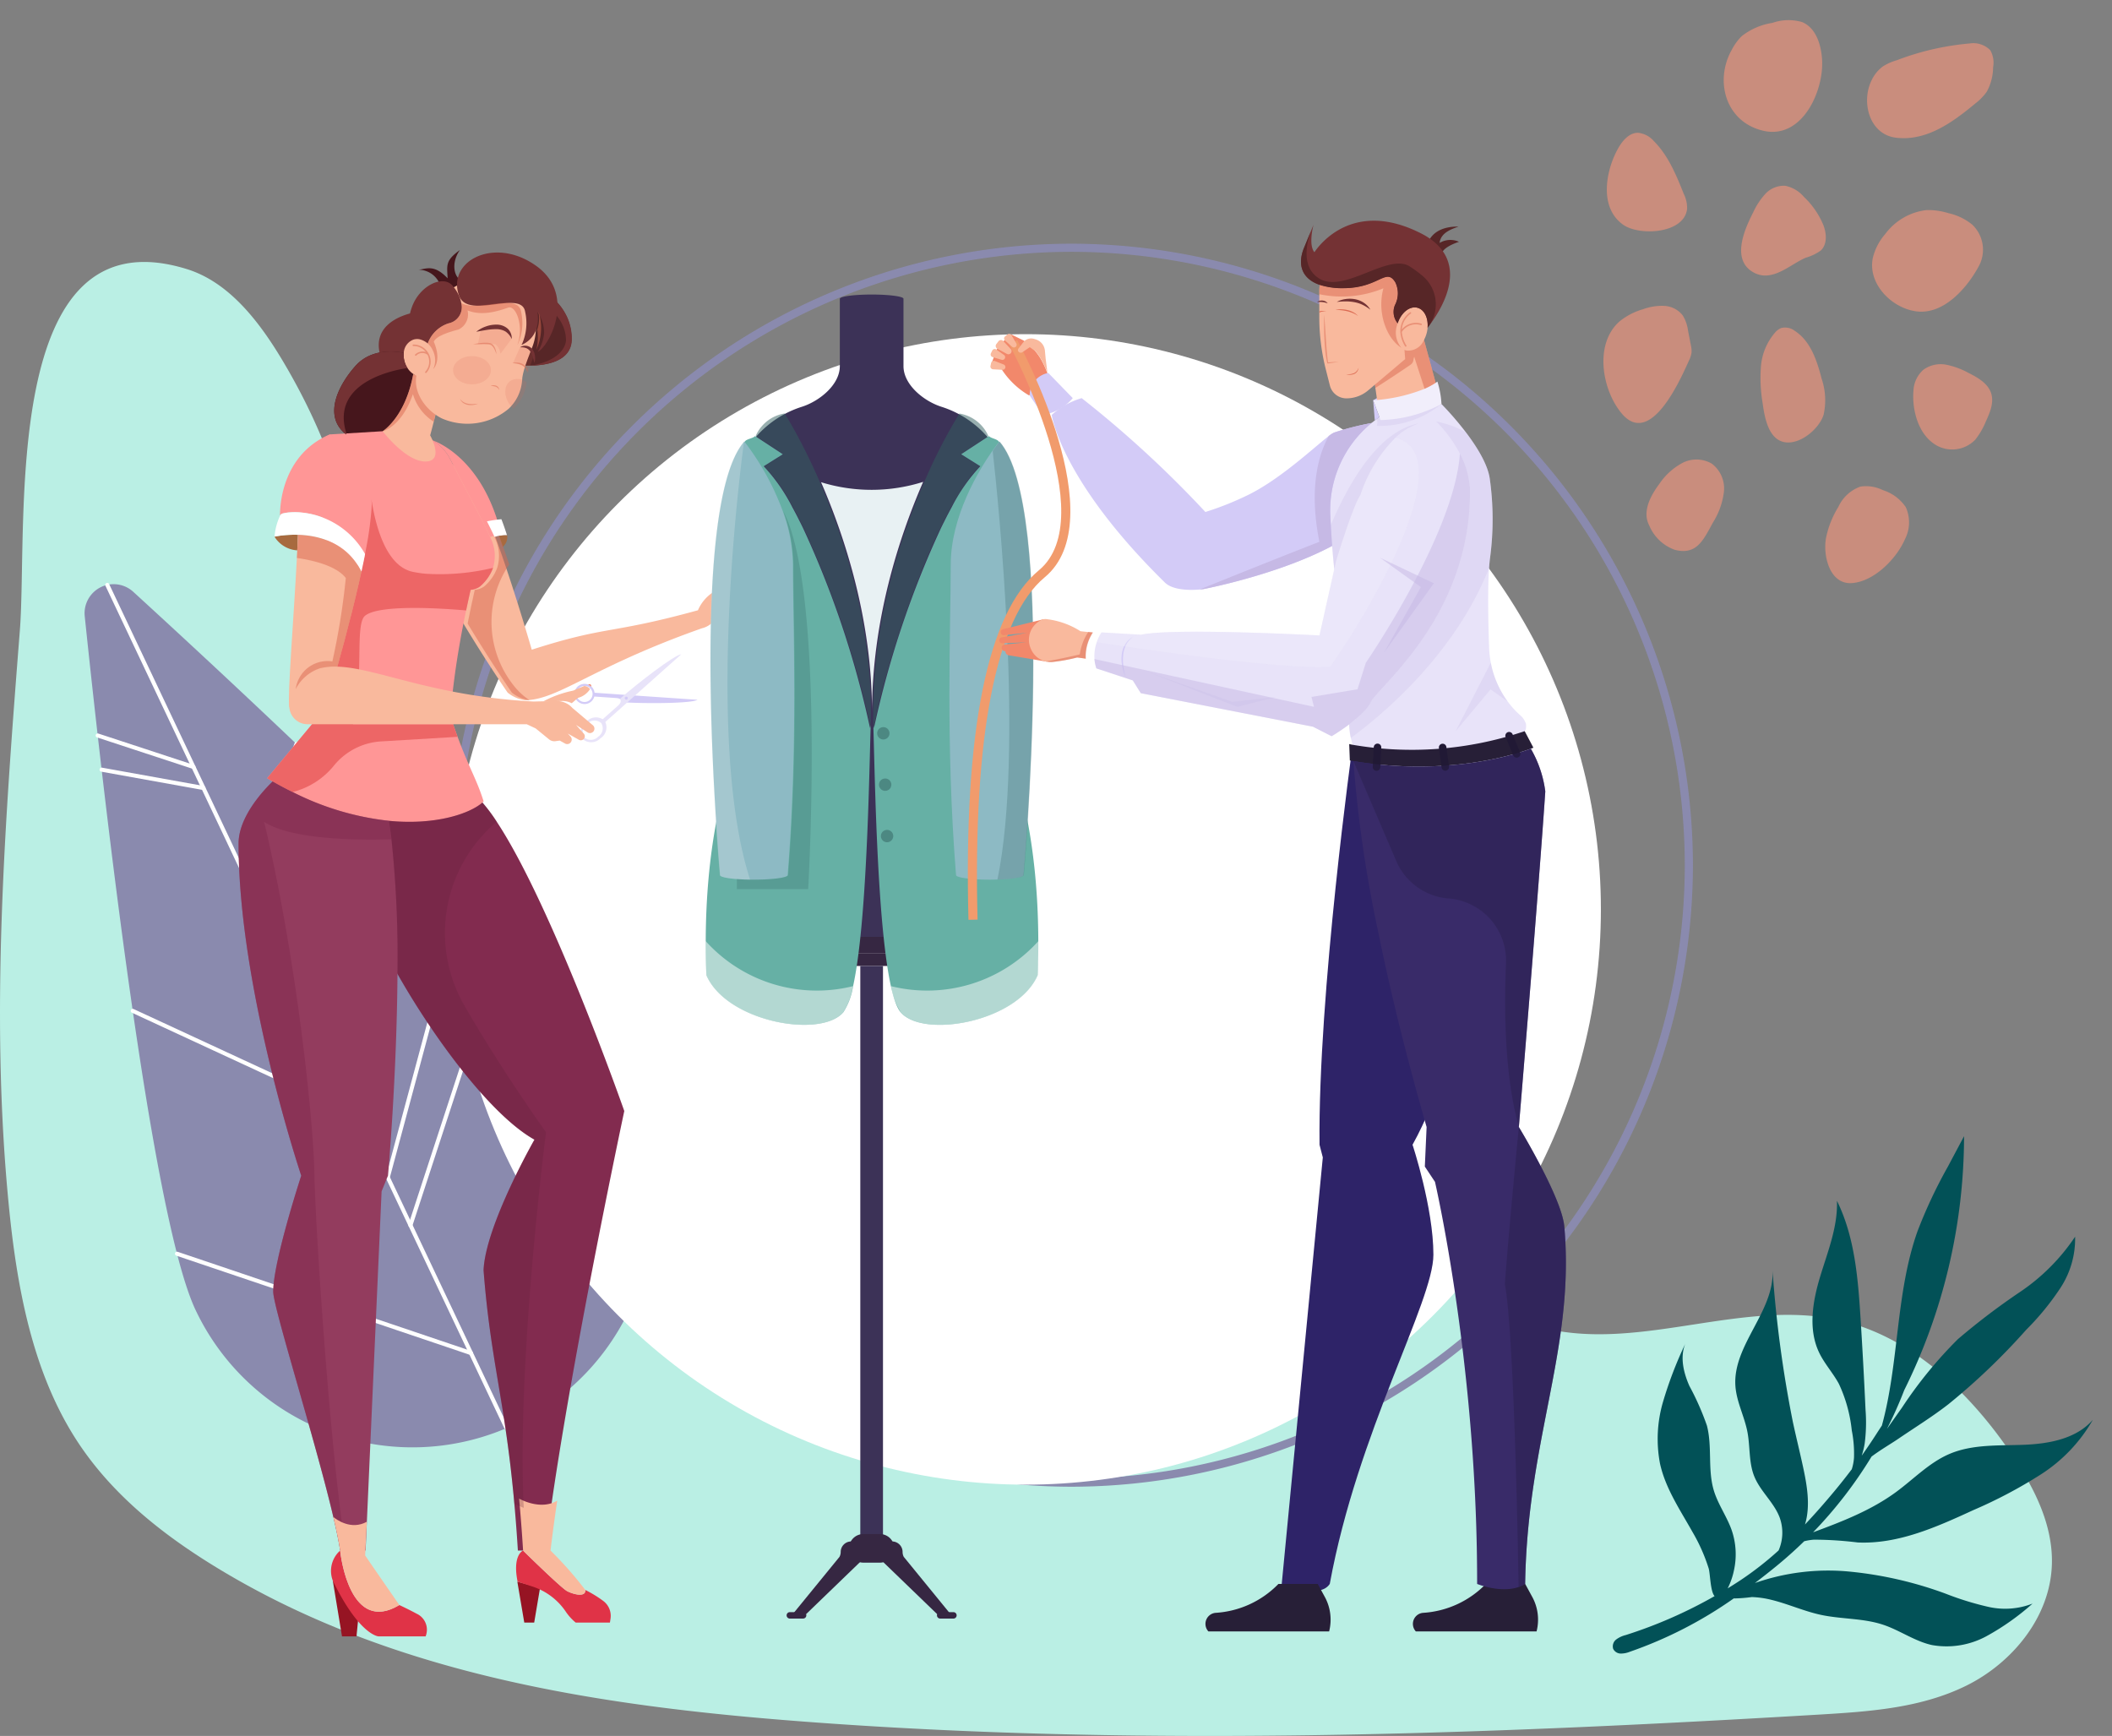 <svg xmlns="http://www.w3.org/2000/svg" xmlns:xlink="http://www.w3.org/1999/xlink" width="299.439" height="246.129" viewBox="0 0 299.439 246.129">
  <rect x="0" y="0" width="299.439" height="246.129" fill="#808080" stroke="none"/>
  <defs>
    <linearGradient id="linear-gradient" x1="-22.542" y1="29.617" x2="-22.528" y2="29.617" gradientUnits="objectBoundingBox">
      <stop offset="0" stop-color="#f08e73"/>
      <stop offset="1" stop-color="#f9b99d"/>
    </linearGradient>
    <linearGradient id="linear-gradient-2" x1="-76.263" y1="78.207" x2="-76.214" y2="78.207" gradientUnits="objectBoundingBox">
      <stop offset="0" stop-color="#f24050"/>
      <stop offset="1" stop-color="#e03347"/>
    </linearGradient>
    <linearGradient id="linear-gradient-3" x1="-78.687" y1="93.744" x2="-78.638" y2="93.744" xlink:href="#linear-gradient-2"/>
    <linearGradient id="linear-gradient-4" x1="-124.027" y1="90.417" x2="-123.946" y2="90.417" xlink:href="#linear-gradient"/>
    <linearGradient id="linear-gradient-5" x1="-59.905" y1="54.373" x2="-59.868" y2="54.373" xlink:href="#linear-gradient"/>
    <linearGradient id="linear-gradient-6" x1="-210.183" y1="217.901" x2="-210.036" y2="217.901" xlink:href="#linear-gradient"/>
    <linearGradient id="linear-gradient-7" x1="-98.207" y1="43.622" x2="-98.143" y2="43.622" xlink:href="#linear-gradient"/>
    <linearGradient id="linear-gradient-8" x1="-24.495" y1="98.315" x2="-24.48" y2="98.315" xlink:href="#linear-gradient"/>
    <linearGradient id="linear-gradient-9" x1="-151.8" y1="488.938" x2="-151.702" y2="488.938" xlink:href="#linear-gradient"/>
    <linearGradient id="linear-gradient-10" x1="872.579" y1="5600.709" x2="874.026" y2="5600.709" xlink:href="#linear-gradient"/>
    <linearGradient id="linear-gradient-11" x1="-25.321" y1="12.109" x2="-25.306" y2="12.109" gradientUnits="objectBoundingBox">
      <stop offset="0" stop-color="#5f3759"/>
      <stop offset="1" stop-color="#3c3257"/>
    </linearGradient>
    <linearGradient id="linear-gradient-12" x1="-292.905" y1="12.445" x2="-292.701" y2="12.445" xlink:href="#linear-gradient-11"/>
    <linearGradient id="linear-gradient-13" x1="-47.224" y1="12.974" x2="-47.196" y2="12.974" gradientUnits="objectBoundingBox">
      <stop offset="0.006" stop-color="#77a5bd"/>
      <stop offset="1" stop-color="#66b0a5"/>
    </linearGradient>
    <linearGradient id="linear-gradient-14" x1="-48.214" y1="12.973" x2="-48.186" y2="12.973" xlink:href="#linear-gradient-13"/>
    <linearGradient id="linear-gradient-15" x1="-113.988" y1="89.422" x2="-113.924" y2="89.422" xlink:href="#linear-gradient"/>
    <linearGradient id="linear-gradient-16" x1="-71.338" y1="49.069" x2="-71.298" y2="49.069" xlink:href="#linear-gradient"/>
    <linearGradient id="linear-gradient-17" x1="-238.82" y1="187.612" x2="-238.674" y2="187.612" xlink:href="#linear-gradient"/>
    <linearGradient id="linear-gradient-18" x1="-77.244" y1="13.341" x2="-77.199" y2="13.341" gradientUnits="objectBoundingBox">
      <stop offset="0" stop-color="#fac383"/>
      <stop offset="1" stop-color="#f19b6c"/>
    </linearGradient>
    <linearGradient id="linear-gradient-19" x1="-241.866" y1="238.291" x2="-241.709" y2="238.291" xlink:href="#linear-gradient"/>
    <linearGradient id="linear-gradient-20" x1="-443.674" y1="668.05" x2="-443.306" y2="668.05" xlink:href="#linear-gradient"/>
    <linearGradient id="linear-gradient-21" x1="-386.183" y1="633.243" x2="-385.891" y2="633.243" xlink:href="#linear-gradient"/>
    <linearGradient id="linear-gradient-22" x1="-408.203" y1="864.573" x2="-407.885" y2="864.573" xlink:href="#linear-gradient"/>
    <linearGradient id="linear-gradient-23" x1="-400.133" y1="1087.568" x2="-399.824" y2="1087.568" xlink:href="#linear-gradient"/>
    <linearGradient id="linear-gradient-24" x1="-122.001" y1="182.931" x2="-121.929" y2="182.931" xlink:href="#linear-gradient"/>
    <linearGradient id="linear-gradient-25" x1="-107.752" y1="70.979" x2="-107.682" y2="70.979" xlink:href="#linear-gradient"/>
    <linearGradient id="linear-gradient-26" x1="-110.057" y1="70.103" x2="-109.988" y2="70.103" xlink:href="#linear-gradient"/>
  </defs>
  <g id="Grupo_1054729" data-name="Grupo 1054729" transform="translate(-205.5 -4761.485)">
    <path id="Trazado_771803" data-name="Trazado 771803" d="M70.8,240.812c11.576-1.957,12.72-10.534,14.135-20.768,3.467-25.06-2.522-51.214,5.379-75.386a72.607,72.607,0,0,1,20.105-30.852c7.395-6.75,16.147-12.068,23.91-18.45s14.745-14.243,16.914-23.67c3.14-13.648-4.292-27.972-1.178-41.625,2.309-10.125,10.2-18.461,19.222-24.506,4.512-3.022,9.7-5.678,15.254-5.55,7.612.175,14.132,5.69,17.314,12.129s3.675,13.707,4.1,20.784c2.857,48.072,4.634,96.311.976,144.336-2.2,28.88-6.667,58.493-22.2,83.579-4.552,7.354-10.144,14.348-17.621,19.2-9.763,6.341-21.915,8.542-33.757,9.683-26.954,2.6-54.145.494-81.149-1.61-15.036-1.171-59.4,2.924-51.2-23.654,1.85-6,7.44-10.3,13.089-13.657,10.637-6.325,22.931-10.8,35.551-10.563,6.185.116,12.348,1.355,18.515.892Q69.561,241.023,70.8,240.812Z" transform="translate(496.424 4798.627) rotate(90)" fill="#baefe4"/>
    <g id="Grupo_1054727" data-name="Grupo 1054727" transform="translate(217.489 4792.782)">
      <g id="Grupo_56260" data-name="Grupo 56260" transform="translate(0 0)">
        <g id="Grupo_56246" data-name="Grupo 56246" transform="translate(0 3.254)">
          <g id="Grupo_56237" data-name="Grupo 56237" transform="translate(0 48.096)">
            <path id="Trazado_107600" data-name="Trazado 107600" d="M1755.8-791.271c-6.345-13.4-13.141-73.615-15.723-98.382a4.118,4.118,0,0,1,3.667-4.526,4.118,4.118,0,0,1,3.212,1.059c18.624,17.036,63.959,59.3,70.32,72.741a34.009,34.009,0,0,1-16.186,45.29h0A34.008,34.008,0,0,1,1755.8-791.271Z" transform="translate(-1740.052 894.383)" fill="#8a8aae"/>
            <path id="Trazado_107601" data-name="Trazado 107601" d="M1801.4-774.463a.291.291,0,0,1-.3-.163l-56.547-119.442a.29.29,0,0,1,.137-.384.292.292,0,0,1,.385.136l56.545,119.442a.289.289,0,0,1-.135.385A.367.367,0,0,1,1801.4-774.463Z" transform="translate(-1741.591 894.479)" fill="#fff"/>
            <path id="Trazado_107602" data-name="Trazado 107602" d="M1810.382-776.159a.287.287,0,0,1-.131-.011.291.291,0,0,1-.184-.365l12.88-39.4a.294.294,0,0,1,.363-.184.289.289,0,0,1,.185.365l-12.879,39.4A.289.289,0,0,1,1810.382-776.159Z" transform="translate(-1764.141 867.518)" fill="#fff"/>
            <path id="Trazado_107603" data-name="Trazado 107603" d="M1805.488-786.055a.271.271,0,0,1-.111-.008.285.285,0,0,1-.205-.346l0-.007,10.363-38.556a.281.281,0,0,1,.342-.206l.011,0a.288.288,0,0,1,.2.351h0l-10.363,38.557A.288.288,0,0,1,1805.488-786.055Z" transform="translate(-1762.458 870.634)" fill="#fff"/>
            <path id="Trazado_107604" data-name="Trazado 107604" d="M1782.353-787.008a.29.29,0,0,1-.159-.024l-32-14.823a.287.287,0,0,1-.141-.381v0a.287.287,0,0,1,.38-.14h0l32,14.823a.287.287,0,0,1,.139.382h0A.287.287,0,0,1,1782.353-787.008Z" transform="translate(-1743.484 862.794)" fill="#fff"/>
            <path id="Trazado_107605" data-name="Trazado 107605" d="M1775.19-840.049a.287.287,0,0,1-.131-.015.289.289,0,0,1-.176-.367h0L1781.8-859.9a.287.287,0,0,1,.365-.176h0a.288.288,0,0,1,.175.367h0l-6.916,19.471A.286.286,0,0,1,1775.19-840.049Z" transform="translate(-1752.033 882.647)" fill="#fff"/>
            <path id="Trazado_107606" data-name="Trazado 107606" d="M1756.358-856.9a.3.3,0,0,1-.127-.012l-13.577-4.46a.289.289,0,0,1-.184-.364.29.29,0,0,1,.364-.184l13.577,4.46a.29.29,0,0,1,.184.365A.29.29,0,0,1,1756.358-856.9Z" transform="translate(-1740.879 883.28)" fill="#fff"/>
            <path id="Trazado_107607" data-name="Trazado 107607" d="M1758.064-851.372a.3.3,0,0,1-.089,0l-14.434-2.6a.288.288,0,0,1-.233-.335h0a.288.288,0,0,1,.334-.234h0l14.434,2.6a.287.287,0,0,1,.233.334h0A.286.286,0,0,1,1758.064-851.372Z" transform="translate(-1741.171 880.736)" fill="#fff"/>
            <path id="Trazado_107608" data-name="Trazado 107608" d="M1801.6-735.245a.276.276,0,0,1-.131-.012l-41.676-14.081a.29.29,0,0,1-.179-.367.293.293,0,0,1,.365-.181l41.674,14.082a.29.29,0,0,1,.181.367A.293.293,0,0,1,1801.6-735.245Z" transform="translate(-1746.779 844.726)" fill="#fff"/>
          </g>
          <path id="Trazado_107621" data-name="Trazado 107621" d="M1863.135-791.564a88.222,88.222,0,0,1-88.122-88.123,88.22,88.22,0,0,1,88.122-88.121,88.223,88.223,0,0,1,88.123,88.121A88.224,88.224,0,0,1,1863.135-791.564Zm0-175.091a87.068,87.068,0,0,0-86.97,86.97,87.067,87.067,0,0,0,86.97,86.97,87.068,87.068,0,0,0,86.969-86.97A87.068,87.068,0,0,0,1863.135-966.655Z" transform="translate(-1723.224 967.809)" fill="#8a8aae"/>
          <circle id="Elipse_4171" data-name="Elipse 4171" cx="81.561" cy="81.561" r="81.561" transform="translate(51.863 12.829)" fill="#fff"/>
        </g>
        <g id="Grupo_56259" data-name="Grupo 56259" transform="translate(21.833)">
          <g id="Grupo_56258" data-name="Grupo 56258">
            <path id="Trazado_107636" data-name="Trazado 107636" d="M1816.587-804.391s-6.907,32.391-10.245,55.239h0c-.015.1-.03.2-.045.306-.347,2.381-.656,4.657-.906,6.774H1801.5c-.149-2.41-.316-4.6-.5-6.62-.024-.254-.045-.5-.066-.751-1.319-14.143-3.318-19.629-4.3-32.383.274-6.353,7.215-18.505,7.215-18.505-9.742-5.428-24.857-30.1-25.444-38.289-.25-3.434,2.6-7.715,4.309-9.942.711-.932,1.225-1.5,1.225-1.5a44.643,44.643,0,0,1,7.911-.073c1.738.187,3.28.579,4.011,1.324a23.247,23.247,0,0,1,2.644,3.406C1806.4-833.462,1816.587-804.391,1816.587-804.391Z" transform="translate(-1761.898 930.618)" fill="#822b4f"/>
            <path id="Trazado_107637" data-name="Trazado 107637" d="M1836.344-903.152a.288.288,0,0,1-.262.257l-2.895.262.156.768a2.676,2.676,0,0,1-.077,1.422,3.114,3.114,0,0,1-2.164,1.849c-15.6,5.5-20.258,10.1-25.041,10.209a5.043,5.043,0,0,1-2.517-1.085s-2.932-4.247-6.266-9.787c-.81-1.343-1.64-2.764-2.463-4.217h0a79.033,79.033,0,0,1-6.041-12.757c-.963-2.894,1.612-8.892,1.612-8.892s7.543,3.888,8.828,6.9c.465,1.093.928,2.241,1.385,3.424.394,1.014.778,2.053,1.156,3.1.239.663.478,1.332.71,2,.241.686.478,1.374.708,2.058,1.526,4.509,2.857,8.893,3.792,12.086,10.829-3.472,10.915-2.115,23.561-5.589a5.753,5.753,0,0,1,2.8-2.923c1.142.188,2.773.6,2.773.6A.291.291,0,0,1,1836.344-903.152Z" transform="translate(-1765.394 956.374)" fill="url(#linear-gradient)"/>
            <g id="Grupo_56247" data-name="Grupo 56247" transform="translate(67.203 52.79)">
              <path id="Trazado_107638" data-name="Trazado 107638" d="M1855.729-891.514l5.479-.6a.154.154,0,0,1,.171.135v.007h0a.157.157,0,0,1-.111.163l-3.242.924,4.06-.771a.168.168,0,0,1,.187.1h0a.168.168,0,0,1-.09.22l-.013.005-3.813,1.264,3.434-.706a.151.151,0,0,1,.176.107h0a.15.15,0,0,1-.1.184l-3.365,1.141,2.917-.721a.175.175,0,0,1,.212.127.17.17,0,0,1,0,.06h0a.177.177,0,0,1-.1.142l-3.241,1.548a7.613,7.613,0,0,1-2.835.73l-1.463.087Z" transform="translate(-1853.891 892.226)" fill="#fff"/>
              <path id="Trazado_107639" data-name="Trazado 107639" d="M1853.942-887.318a.107.107,0,0,1-.088-.045.1.1,0,0,1-.012-.1l1.727-4.144a.106.106,0,0,1,.088-.066l5.479-.6a.26.26,0,0,1,.2.059.261.261,0,0,1,.094.182.263.263,0,0,1-.19.274l-.947.27,1.715-.328a.279.279,0,0,1,.307.165.276.276,0,0,1,0,.222.281.281,0,0,1-.165.148l-2.073.687,1.64-.337a.262.262,0,0,1,.3.182.263.263,0,0,1-.166.315l-.976.328.468-.115a.284.284,0,0,1,.252.061.282.282,0,0,1,.1.24.284.284,0,0,1-.16.229l-3.24,1.548a7.7,7.7,0,0,1-2.875.74l-1.463.087Zm1.8-4.152-1.64,3.927,1.291-.076a7.5,7.5,0,0,0,2.795-.722l3.241-1.548a.074.074,0,0,0,.038-.055.068.068,0,0,0-.023-.058.07.07,0,0,0-.061-.014l-2.916.722a.108.108,0,0,1-.131-.073.108.108,0,0,1,.066-.131l3.365-1.141a.043.043,0,0,0,.028-.053.041.041,0,0,0-.049-.03l-3.434.7a.108.108,0,0,1-.125-.077.108.108,0,0,1,.07-.131l3.812-1.263a.064.064,0,0,0,.037-.033.052.052,0,0,0,0-.049.064.064,0,0,0-.065-.037l-4.058.771a.11.11,0,0,1-.126-.081.11.11,0,0,1,.075-.131l3.243-.923a.049.049,0,0,0,.035-.05.045.045,0,0,0-.017-.033.049.049,0,0,0-.035-.012Z" transform="translate(-1853.834 892.282)"/>
            </g>
            <g id="Grupo_56248" data-name="Grupo 56248" transform="translate(47.625 61.473)">
              <path id="Trazado_107640" data-name="Trazado 107640" d="M1830.678-871.161l-.918-.066-2.451-.169a1.411,1.411,0,0,0-.424-.853,1.407,1.407,0,0,0-.451-.3,1.39,1.39,0,0,0-.446-.1,1.434,1.434,0,0,0-1.423.887,1.539,1.539,0,0,0-.062.193,1.46,1.46,0,0,0-.039.249,1.431,1.431,0,0,0,1.329,1.525,1.432,1.432,0,0,0,1.482-1.063l2.911.2c.266.033.937-.014,1,.61,3.368.209,9.91.184,10.718-.347Zm-4.869,1.076a1.133,1.133,0,0,1-1.055-1.088.774.774,0,0,1,0-.126,1.107,1.107,0,0,1,.262-.649,1.133,1.133,0,0,1,.95-.409h.017a1.126,1.126,0,0,1,.811.447,1.128,1.128,0,0,1,.229.763,1.139,1.139,0,0,1-1.211,1.061h0Z" transform="translate(-1824.459 876.845)" fill="#d3cbf7"/>
              <path id="Trazado_107641" data-name="Trazado 107641" d="M1832.591-870.942l.688-.614,8.4-7.487c-.964.074-6.146,4.066-8.681,6.3.328.533-.226.906-.418,1.1L1830.5-869.8l.355.4Z" transform="translate(-1826.537 879.043)" fill="#e8e3f9"/>
              <path id="Trazado_107642" data-name="Trazado 107642" d="M1835.634-869.482a.219.219,0,0,1-.289-.108.219.219,0,0,1,.108-.289.218.218,0,0,1,.289.107.218.218,0,0,1-.106.289Z" transform="translate(-1828.198 875.896)" fill="#d3cbf7"/>
            </g>
            <path id="Trazado_107643" data-name="Trazado 107643" d="M1828.683-862.447a1.84,1.84,0,0,0,.581-2.488,1.841,1.841,0,0,0-2.554.095,1.837,1.837,0,0,0-.578,2.488A1.837,1.837,0,0,0,1828.683-862.447Zm-2.329-.135a1.431,1.431,0,0,1,.451-1.937,1.431,1.431,0,0,1,1.987-.073,1.433,1.433,0,0,1-.452,1.937,1.43,1.43,0,0,1-1.986.072Z" transform="translate(-1777.364 935.823)" fill="#e8e3f9"/>
            <path id="Trazado_107644" data-name="Trazado 107644" d="M1788.924-953.034s-7.665,1.024-4.689,7.4,4.7,5.042,4.993,4.854,4.053-2,4.292-2.307a3.553,3.553,0,0,0,.237-2.761,27.973,27.973,0,0,0-1.166-3.69C1792.519-949.7,1788.924-953.034,1788.924-953.034Z" transform="translate(-1763.671 965.978)" fill="#743234"/>
            <path id="Trazado_107645" data-name="Trazado 107645" d="M1795.415-960.12a3.27,3.27,0,0,0-3.208-3.52c1.127-.152,2.2-.774,4.085,1.216-.089-1.895-.34-2.515,1.742-4.009-1.284,1.771-1.08,4.4,1.181,4.733C1799.235-960.916,1795.415-960.12,1795.415-960.12Z" transform="translate(-1766.65 970.589)" fill="#46161c"/>
            <path id="Trazado_107646" data-name="Trazado 107646" d="M1818.646-951.444c-.033,3.088-3.5,3.678-5.863,3.721h0a15.678,15.678,0,0,1-2.135-.1l-2.1-4.985s-.308-3.017-.41-3.27,0-3.321,0-3.321l1.207-.3,1.983.4.929.189a7.978,7.978,0,0,1,5.758,4.554A7.434,7.434,0,0,1,1818.646-951.444Z" transform="translate(-1771.439 968.269)" fill="#572627"/>
            <path id="Trazado_107647" data-name="Trazado 107647" d="M1820.341-951.232c-.034,3.088-3.5,3.678-5.863,3.721,3.818-.582,5.1-2.534,5.031-3.772-.216-4.608-5.968-6.262-5.968-6.262s-.3-.861-.522-1.531l.929.189a7.98,7.98,0,0,1,5.758,4.554A7.446,7.446,0,0,1,1820.341-951.232Z" transform="translate(-1773.088 968.057)" fill="#743234"/>
            <path id="Trazado_107648" data-name="Trazado 107648" d="M1787.433-941.341v5.163s-3.17,6.317-9.141,4.753a8.3,8.3,0,0,1-2.673-1.307c-3.445-2.679-.948-7.218,1.346-9.758,2.737-3.027,7.159-1.742,7.159-1.742l.842.737Z" transform="translate(-1760.357 963.043)" fill="#46161c"/>
            <path id="Trazado_107649" data-name="Trazado 107649" d="M1812.436-678.566l.984,5.8h1.405l.832-4.924Z" transform="translate(-1772.91 871.528)" fill="#961423"/>
            <path id="Trazado_107650" data-name="Trazado 107650" d="M1775.775-824.535c-.087,14.6-1.344,28.626-1.344,28.626l-.906,2.22-2.09,46.852-.183,4.086h-3.6c-.2-1.285-.534-2.912-.969-4.764-2.569-10.943-8.523-29.725-8.523-31.941,0-4.329,3.974-16.449,3.974-16.449s-8.886-26.477-8.886-47.1c0-4.651,5.335-9.258,5.335-9.258l15.093,1.817c.112.418.221.853.323,1.3a54.815,54.815,0,0,1,.927,5.539A158.463,158.463,0,0,1,1775.775-824.535Z" transform="translate(-1753.243 931.301)" fill="#933c5e"/>
            <path id="Trazado_107651" data-name="Trazado 107651" d="M1790.116-873.554c-.05.05-.1.1-.162.151-1.7,1.508-6.473,3.257-13.274,2.6a39.574,39.574,0,0,1-13.651-4.084q-1.388-.68-2.82-1.5-.393-.219-.787-.459l7.4-8.9s3.333-7.061,1.647-21.181c-.015-.131-.032-.272-.05-.407-1.7-10.3-2.755-14.14-2.755-14.14l1.674-2.224,8.011.039s4.828,2.5,5.349,2.966,8.243,14.357,8.243,14.357-.125.472-.328,1.307c-.1.409-.215.905-.347,1.479-.19.829-.41,1.812-.637,2.915-.554,2.651-1.181,5.991-1.645,9.494-.243,1.811-.446,3.666-.573,5.489.131.4.262.787.385,1.157.22.643.429,1.233.629,1.78C1788.073-878.233,1789.113-876.742,1790.116-873.554Z" transform="translate(-1755.368 955.885)" fill="#ff9696"/>
            <path id="Trazado_107652" data-name="Trazado 107652" d="M1796.139-907.9a6.3,6.3,0,0,1-1.877,2.665c-.59.521-2.442.663-4.75.608a130.729,130.729,0,0,1-13.3-1.351,18.643,18.643,0,0,0,1.656-11.717,20.308,20.308,0,0,0-4.8-9.121l7.425-.448,4.251.367a6.637,6.637,0,0,1,2.877.942h0a6.59,6.59,0,0,1,2.438,2.624c.78,1.516,1.66,3.219,2.23,4.3.017.035.04.069.055.1l.216.41q.41.778.787,1.5.178.339.348.67c.193.37.38.727.557,1.067.116.224.226.439.333.648.02.039.039.077.059.114.051.1.1.2.15.3.032.065.066.131.1.2.127.253.246.495.357.721.035.072.066.141.1.208.137.29.266.561.378.813.022.045.042.089.06.131A5.737,5.737,0,0,1,1796.139-907.9Z" transform="translate(-1760.064 957.11)" fill="#ff9696"/>
            <path id="Trazado_107653" data-name="Trazado 107653" d="M1773.611-678.793l1.307,7.9h2.056l.371-3.791Z" transform="translate(-1760.251 871.606)" fill="#961423"/>
            <path id="Trazado_107654" data-name="Trazado 107654" d="M1786.68-673.18l-.012.052h-6.69s-2.7-.131-6.477-7.9a3.87,3.87,0,0,1,1.043-4.268l.006.056c.1.877,1.449,11.84,8.385,7.668,0,0,1.443.676,2.427,1.217A2.5,2.5,0,0,1,1786.68-673.18Z" transform="translate(-1760.14 873.844)" fill="url(#linear-gradient-2)"/>
            <path id="Trazado_107655" data-name="Trazado 107655" d="M1825.5-675.626l-.084.541h-4.853a7.288,7.288,0,0,1-1.472-1.647,9.1,9.1,0,0,0-4.7-3.476l-2.067-.676c-.763-3.809.78-4.414.78-4.414s.039.037.1.1l.043.043c.03.031.066.066.1.1,1.072,1.049,5.285,5.148,6.019,5.522.844.432,2.641.918,2.562-.173h0a16.511,16.511,0,0,1,2.581,1.583A2.64,2.64,0,0,1,1825.5-675.626Z" transform="translate(-1772.763 873.845)" fill="url(#linear-gradient-3)"/>
            <path id="Trazado_107656" data-name="Trazado 107656" d="M1775.2-916.34a47.452,47.452,0,0,1-.805,5.986c-.043.234-.088.472-.135.71a11.576,11.576,0,0,0-10.71-5.9,6.088,6.088,0,0,0-.978.155.657.657,0,0,0-.359.279c-.006-.154-.287-8.41,7.118-11.524.066.059.131.115.2.177C1770.573-925.5,1775.432-920.781,1775.2-916.34Z" transform="translate(-1756.329 956.895)" fill="#ff9696"/>
            <path id="Trazado_107657" data-name="Trazado 107657" d="M1764.341-904.864l-.1,2.189a4.091,4.091,0,0,1-3.235-1.943,12.99,12.99,0,0,1,1.968-.246c.407-.023.861-.034,1.347-.017Z" transform="translate(-1755.913 949.411)" fill="#a76a3f"/>
            <path id="Trazado_107658" data-name="Trazado 107658" d="M1805.14-911.817a5.455,5.455,0,0,0-1.771.231q-.171-.376-.38-.812c-.032-.065-.066-.136-.1-.207-.111-.227-.229-.47-.357-.721l-.1-.2c-.065-.135-.138-.271-.209-.412l-.333-.649c-.176-.342-.363-.7-.556-1.068q-.169-.329-.349-.672-.379-.721-.787-1.5c-.07-.135-.143-.272-.216-.409-.017-.035-.037-.069-.055-.1-.569-1.083-1.449-2.786-2.23-4.3a6.587,6.587,0,0,0-2.441-2.624h0s6.122,1.91,9.085,11.164C1804.577-913.366,1804.887-912.619,1805.14-911.817Z" transform="translate(-1767.699 956.421)" fill="#ff9696"/>
            <path id="Trazado_107659" data-name="Trazado 107659" d="M1808.832-905.959a5.148,5.148,0,0,0-1.076.07.7.7,0,0,0-.082.012,5.968,5.968,0,0,0-.614.149c-.1-.232-.221-.482-.348-.748l-.131-.271h0c-.111-.226-.231-.468-.357-.721-.033-.066-.066-.131-.1-.2-.047-.088-.092-.18-.14-.274h0c.254-.051.581-.112.95-.17.342-.052.715-.1,1.1-.131Q1808.452-907.165,1808.832-905.959Z" transform="translate(-1770.767 950.563)" fill="#fff"/>
            <path id="Trazado_107660" data-name="Trazado 107660" d="M1809.078-903.125l-.518-1.554a5.157,5.157,0,0,1,1.158-.084A1.815,1.815,0,0,1,1809.078-903.125Z" transform="translate(-1771.63 949.369)" fill="#a76a3f"/>
            <path id="Trazado_107661" data-name="Trazado 107661" d="M1791.125-930.918s2.1,3.71-.682,3.71-6.053-4.291-6.053-4.291,3.208-1.978,4.329-8.072l3.733.943a21.006,21.006,0,0,1-.82,5.778h0C1791.358-931.731,1791.125-930.918,1791.125-930.918Z" transform="translate(-1763.96 961.345)" fill="url(#linear-gradient-4)"/>
            <path id="Trazado_107662" data-name="Trazado 107662" d="M1807.635-950.195l-.052.143v0c-.126.352-.262.7-.394,1.049-.217.586-.43,1.172-.594,1.766a9.43,9.43,0,0,0-.224,1.031c-.01.217-.027.428-.055.634a6.132,6.132,0,0,1-1.872,3.757,9.088,9.088,0,0,1-9.5,1.369,7.054,7.054,0,0,1-.9-.542c-1.878-1.326-3.111-3.546-2.676-5.589l.006-.03c-.984-2.549-.873-3.906.464-6.914,2.271-5.11,7.384-7.84,11.636-6.333.174.066.346.131.517.207a7.277,7.277,0,0,1,2.813,2.23,6.49,6.49,0,0,1,1.115,1.893h0c.055.135.1.274.144.41A7.471,7.471,0,0,1,1807.635-950.195Z" transform="translate(-1766.14 968.466)" fill="url(#linear-gradient-5)"/>
            <path id="Trazado_107663" data-name="Trazado 107663" d="M1808.839-947.963l-1.578,2.112-.2-.678-.259-.412-.243-.228-.792-.131-1.722.108.394-1.873c.291-.052.573-.1.857-.146a8.174,8.174,0,0,1,1.408-.109,2.532,2.532,0,0,1,1.257.328A2.592,2.592,0,0,1,1808.839-947.963Z" transform="translate(-1770.118 964.701)" fill="#db6951" opacity="0.15" style="isolation: isolate"/>
            <path id="Trazado_107664" data-name="Trazado 107664" d="M1795.714-953.724a4.656,4.656,0,0,0-2.971,2.86,3.145,3.145,0,0,0-.229,1.962,6.161,6.161,0,0,1-2.07-6.959c1.031-3.164,4.435-4.82,5.822-3.194l.066.079a5.64,5.64,0,0,1,.929,1.554,4.262,4.262,0,0,1,.234.827,2.325,2.325,0,0,1-1.655,2.841Q1795.777-953.737,1795.714-953.724Z" transform="translate(-1765.921 968.268)" fill="#743234"/>
            <path id="Trazado_107665" data-name="Trazado 107665" d="M1781.961-902.056h-.012a16,16,0,0,1-1.907-.283,4.1,4.1,0,0,1-.736-.234c-3.728-1.553-4.816-8.232-5.116-10.166a6.492,6.492,0,0,1,.053,1.185,47.385,47.385,0,0,1-.806,5.986c-.042.234-.087.472-.135.71q-.142.732-.3,1.489c-1.267,0-2.669.073-3.2.073-.213,0-.708.058-1.332.142,1.686,14.122-1.647,21.185-1.647,21.185l-7.4,8.9q1.837,1.091,3.6,1.957a10.933,10.933,0,0,0,5.873-3.752,9.336,9.336,0,0,1,6.749-3.428l10.778-.647c-.2-.546-.409-1.136-.628-1.78H1771.6c1.6-6.594.219-14.177,1.709-15.39,2-1.627,10.78-1.055,14.328-.75.229-1.1.448-2.086.638-2.915a2.711,2.711,0,0,0,1.3-.459,6.3,6.3,0,0,0,1.879-2.664A32.226,32.226,0,0,1,1781.961-902.056Z" transform="translate(-1755.37 952.112)" fill="#ed6666"/>
            <path id="Trazado_107666" data-name="Trazado 107666" d="M1793.116-942.931h0a1.893,1.893,0,0,1-1.069.975,1.859,1.859,0,0,1-1.3-.05,2.336,2.336,0,0,1-.328-.159,2.87,2.87,0,0,1-.946-.921,3.343,3.343,0,0,1-.359-.736,3.3,3.3,0,0,1-.166-1.423,2.12,2.12,0,0,1,1.326-1.856,1.787,1.787,0,0,1,.887-.07h0a2.809,2.809,0,0,1,2.045,1.936A3.006,3.006,0,0,1,1793.116-942.931Z" transform="translate(-1765.522 963.971)" fill="url(#linear-gradient-6)"/>
            <path id="Trazado_107667" data-name="Trazado 107667" d="M1775.648-932.886c-.009.053-.017.1-.029.154-3.445-2.679-.948-7.218,1.346-9.758,2.279-2.523,5.73-2.05,6.821-1.823a3.25,3.25,0,0,0,.165,1.421,3.306,3.306,0,0,0,.359.738C1782.827-941.949,1773.272-940.324,1775.648-932.886Z" transform="translate(-1760.357 963.043)" fill="#743234"/>
            <path id="Trazado_107668" data-name="Trazado 107668" d="M1811.025-951.826a5.872,5.872,0,0,0,.9-2.638,5.008,5.008,0,0,0-.952-2.994,4.973,4.973,0,0,1-.169,2.469,3.671,3.671,0,0,1-2.09,2.194h0l0-.012a.172.172,0,0,0,.02-.03l.015-.023a.613.613,0,0,0,.039-.066.281.281,0,0,0,.024-.041,7.311,7.311,0,0,0,.435-4.49c-.412-2.828-6.075.075-8.492-1.27a1.876,1.876,0,0,1-.742-.736,2.078,2.078,0,0,1-.166-.369,4.594,4.594,0,0,1-.257-1.276c-.225-4.161,5.8-6.743,11.186-2.917C1816.7-959.823,1812.435-952.346,1811.025-951.826Z" transform="translate(-1768.606 970.404)" fill="#743234"/>
            <path id="Trazado_107669" data-name="Trazado 107669" d="M1791.872-933.863c-.078.355-.16.7-.235,1.011h0a6.937,6.937,0,0,1-2.951-3.912c-1.624,4.682-4.288,5.264-4.288,5.264s3.208-1.978,4.329-8.072l.136.033a2.163,2.163,0,0,0,.323.159C1788.79-937.352,1790.017-935.174,1791.872-933.863Z" transform="translate(-1763.963 961.346)" fill="#db6951" opacity="0.5" style="isolation: isolate"/>
            <path id="Trazado_107670" data-name="Trazado 107670" d="M1774.4-899.637q-.16.743-.333,1.5c-1.251,5.5-2.864,11.289-3.87,14.774-.579,2-.958,3.237-.958,3.237l-5.059-.31c-.275-1.657.611-12.2,1.078-21.155.06-1.119.112-2.217.156-3.267v-.02C1768.294-904.79,1772.314-903.836,1774.4-899.637Z" transform="translate(-1756.988 949.407)" fill="url(#linear-gradient-7)"/>
            <path id="Trazado_107671" data-name="Trazado 107671" d="M1807.205-867.081a.627.627,0,0,1-.37.121.629.629,0,0,1-.344-.1l-1.631-1.059,1.1,1.236a.561.561,0,0,1-.042.794l-.013.012a.555.555,0,0,1-.367.138.553.553,0,0,1-.277-.073l-1.563-.876.381.413a.641.641,0,0,1-.036.906.609.609,0,0,1-.1.077.641.641,0,0,1-.331.092.609.609,0,0,1-.314-.082l-.747-.415h0l-.606.084a1.172,1.172,0,0,1-.9-.251l-1.91-1.56-1.262-.59H1766.8a2.6,2.6,0,0,1-1.782-.71,2.582,2.582,0,0,1-.59-2.934,11.962,11.962,0,0,1,.694-1.335h0a5.969,5.969,0,0,1,3.471-2.963,9.267,9.267,0,0,1,2.435-.222c5.6.169,13.544,4.2,27.84,4.945h0l.551-.015h0l2.649-.06a2.941,2.941,0,0,1,1.395.314,2.924,2.924,0,0,1,.879.666l2.9,2.452a.632.632,0,0,1,.08.891A.618.618,0,0,1,1807.205-867.081Z" transform="translate(-1757.013 939.603)" fill="url(#linear-gradient-8)"/>
            <path id="Trazado_107672" data-name="Trazado 107672" d="M1823.731-872.2l-.968.407-.452.188-.146.066h0a15.4,15.4,0,0,0-4.26,1.534l2.649-.06a2.934,2.934,0,0,1,1.4.314l.882-.756h0a2.934,2.934,0,0,0,1.711-1.246A1.127,1.127,0,0,0,1823.731-872.2Z" transform="translate(-1774.713 938.161)" fill="url(#linear-gradient-9)"/>
            <path id="Trazado_107673" data-name="Trazado 107673" d="M1827.919-872.222a1.4,1.4,0,0,0-.45-.3l.12-.05a.236.236,0,0,1,.311.122.207.207,0,0,1,.017.059A.908.908,0,0,1,1827.919-872.222Z" transform="translate(-1777.918 938.296)" fill="url(#linear-gradient-10)"/>
            <path id="Trazado_107674" data-name="Trazado 107674" d="M1793.208-944.58c-.01-.022-.022-.039-.031-.061a.115.115,0,0,0-.013-.024,2.4,2.4,0,0,0-2.2-1.337.106.106,0,0,0-.1.112v0a.106.106,0,0,0,.111.1h0a2.208,2.208,0,0,1,1.759.833,1.565,1.565,0,0,0-1.5.357.108.108,0,0,0,0,.152.109.109,0,0,0,.079.033.105.105,0,0,0,.074-.029,1.189,1.189,0,0,1,1.6-.1c.008.017.017.032.025.05a2.134,2.134,0,0,1-.346,2.345.106.106,0,0,0,0,.15l0,0a.107.107,0,0,0,.076.031.108.108,0,0,0,.077-.031A2.384,2.384,0,0,0,1793.208-944.58Z" transform="translate(-1766.189 963.559)" fill="#db6951" opacity="0.5" style="isolation: isolate"/>
            <path id="Trazado_107675" data-name="Trazado 107675" d="M1807.725-937.129a1.13,1.13,0,0,1,.772-.022.681.681,0,0,1,.328.242.59.59,0,0,1,.108.378.828.828,0,0,0-.491-.47A3.417,3.417,0,0,0,1807.725-937.129Z" transform="translate(-1771.99 960.532)" fill="#db6951" opacity="0.5" style="isolation: isolate"/>
            <path id="Trazado_107676" data-name="Trazado 107676" d="M1801.134-934.255a1.517,1.517,0,0,0,.51.467,1.994,1.994,0,0,0,.645.223,3.491,3.491,0,0,0,.691.045l.353-.022c.118-.012.235-.029.355-.036-.112.043-.228.075-.342.114s-.236.049-.356.07a2.457,2.457,0,0,1-.73-.012,1.665,1.665,0,0,1-.684-.276A1.158,1.158,0,0,1,1801.134-934.255Z" transform="translate(-1769.722 959.516)" fill="#db6951" opacity="0.5" style="isolation: isolate"/>
            <g id="Grupo_56252" data-name="Grupo 56252" transform="translate(67.664 10.468)">
              <path id="Trazado_107677" data-name="Trazado 107677" d="M1885.993-685.772h0a1.491,1.491,0,0,0-1.493-1.492h-5.79a1.492,1.492,0,0,0-1.491,1.492h0a1.481,1.481,0,0,1-.172.695l-7.14,8.747h1.758l8.714-8.412a1.468,1.468,0,0,1,1.226-.66h0a1.466,1.466,0,0,1,1.225.66l8.715,8.412h1.758l-7.141-8.747A1.5,1.5,0,0,1,1885.993-685.772Z" transform="translate(-1859.511 864.053)" fill="#362742"/>
              <g id="Grupo_56249" data-name="Grupo 56249">
                <path id="Trazado_107678" data-name="Trazado 107678" d="M1888.3-865.74h-24.289a9.953,9.953,0,0,1-9.95-9.956,10.007,10.007,0,0,1,.058-1.068c1.342-12.47,4.761-19.9,6.883-23.457.055-.095.112-.187.166-.277a11,11,0,0,0,1.618-5.738v-8.279a8.169,8.169,0,0,0-.9-3.725,8.184,8.184,0,0,0-2.5-2.907,4.875,4.875,0,0,1-2.027-3.955v-2.043c0-3.143-.152-6.106,1.613-8.521.275-.376.57-.74.881-1.089h0a14.4,14.4,0,0,1,6.4-4.143c2.511-.8,5.387-3.129,5.387-5.764v-9.553c0-.328,2.021-.6,4.514-.6s4.512.268,4.512.6v9.553c0,2.635,2.878,4.966,5.39,5.764a14.41,14.41,0,0,1,7.28,5.234c1.767,2.414,1.613,5.378,1.613,8.521v2.043a4.878,4.878,0,0,1-2.027,3.955,8.177,8.177,0,0,0-2.5,2.907,8.159,8.159,0,0,0-.9,3.725v8.276a11,11,0,0,0,1.617,5.738c2.1,3.441,5.671,10.931,7.05,23.734a9.955,9.955,0,0,1-8.826,10.967A10.034,10.034,0,0,1,1888.3-865.74Z" transform="translate(-1854.056 956.81)" fill="url(#linear-gradient-11)"/>
                <path id="Trazado_107679" data-name="Trazado 107679" d="M1890.2-815.662H1874.79a2.3,2.3,0,0,1-2.3-2.3h20A2.3,2.3,0,0,1,1890.2-815.662Z" transform="translate(-1860.401 909.028)" fill="#362742"/>
                <path id="Trazado_107680" data-name="Trazado 107680" d="M1888.569-812.628h-7.512a1.83,1.83,0,0,1-1.829-1.829H1890.4A1.829,1.829,0,0,1,1888.569-812.628Z" transform="translate(-1862.718 907.823)" fill="#362742"/>
              </g>
              <rect id="Rectángulo_5759" data-name="Rectángulo 5759" width="3.215" height="81.004" transform="translate(20.488 95.196)" fill="url(#linear-gradient-12)"/>
              <path id="Trazado_107681" data-name="Trazado 107681" d="M1887.242-684.809h-2.361a2.026,2.026,0,0,1-2.025-2.025h0a2.026,2.026,0,0,1,2.025-2.027h2.361a2.027,2.027,0,0,1,2.026,2.027h0a2.026,2.026,0,0,1-2.026,2.025Z" transform="translate(-1863.966 864.603)" fill="#362742"/>
              <g id="Grupo_56251" data-name="Grupo 56251" transform="translate(10.042 186.813)">
                <g id="Grupo_56250" data-name="Grupo 56250">
                  <path id="Trazado_107682" data-name="Trazado 107682" d="M1871.705-671.072h-1.884a.456.456,0,0,1-.455-.456h0a.454.454,0,0,1,.455-.455h1.884a.454.454,0,0,1,.454.455h0a.455.455,0,0,1-.454.456Z" transform="translate(-1869.367 671.982)" fill="#362742"/>
                  <path id="Trazado_107683" data-name="Trazado 107683" d="M1904.2-671.072h-1.882a.454.454,0,0,1-.454-.455h0a.455.455,0,0,1,.454-.455h1.882a.454.454,0,0,1,.455.455h0a.456.456,0,0,1-.455.456Z" transform="translate(-1880.55 671.982)" fill="#362742"/>
                </g>
              </g>
            </g>
            <path id="Trazado_107684" data-name="Trazado 107684" d="M1879.224-888.707v.012q0,.88-.024,1.771c0,.15-.007.3-.013.451-.2-1.036-.446-2.133-.721-3.276v-.006l-.006-.022a136.5,136.5,0,0,0-8.8-25.142c-.494-1.02-.99-1.987-1.484-2.893a25.367,25.367,0,0,0-4.059-5.816l2.714-1.7-3.941-2.582a5.152,5.152,0,0,1,.842-1.344,5.364,5.364,0,0,1,3.265-1.85s.418.647,1.1,1.85c.429.76.964,1.741,1.564,2.921.708,1.392,1.509,3.061,2.339,4.969C1875.378-913.583,1879.224-901.844,1879.224-888.707Z" transform="translate(-1789.573 958.43)" fill="#326160" opacity="0.5" style="isolation: isolate"/>
            <path id="Trazado_107685" data-name="Trazado 107685" d="M1900.2-925.321l2.713,1.7c-5.6,5.428-12.724,25.279-15.072,37.155q-.038-1.115-.038-2.224v-.013c0-13.165,3.87-24.927,7.252-32.7a74.28,74.28,0,0,1,4.978-9.689,5.48,5.48,0,0,1,4.108,3.194Z" transform="translate(-1797.828 958.429)" fill="#326160" opacity="0.5" style="isolation: isolate"/>
            <path id="Trazado_107686" data-name="Trazado 107686" d="M1875.531-885.245c0,.15-.007.3-.012.451a134.263,134.263,0,0,0-9.531-28.445h0c-.031-.066-.061-.126-.094-.188-.069-.144-.14-.287-.209-.428-.032-.066-.066-.131-.1-.193-.1-.2-.2-.4-.3-.6-.026-.05-.051-.1-.075-.148-.106-.2-.21-.406-.317-.607l-.054-.1c-.111-.21-.225-.42-.337-.626a25.351,25.351,0,0,0-4.058-5.816l2.714-1.7-3.94-2.582c-.312.348-1.174.394-1.449.768-1.767,2.414-1.045,5.7-1.045,8.841v2.043a4.874,4.874,0,0,0,2.027,3.955,8.188,8.188,0,0,1,2.5,2.907,8.159,8.159,0,0,1,.9,3.725v8.276a10.989,10.989,0,0,1-.815,4.147c-.042.05-9.046,11.19-9.117,36.926q-.006,2.343.089,4.848c2.857,6.628,16.228,9.028,19.428,5.256a9.434,9.434,0,0,0,1.377-3.7c1.949-8.834,2.266-29.38,2.483-36.567C1875.572-884.946,1875.552-885.1,1875.531-885.245Z" transform="translate(-1785.983 956.754)" fill="url(#linear-gradient-13)"/>
            <path id="Trazado_107687" data-name="Trazado 107687" d="M1887.744-884.794c.262,8.626.663,36.492,3.862,40.263s16.572,1.371,19.429-5.256c1.141-29.194-8.985-41.724-9.032-41.78a10.976,10.976,0,0,1-.814-4.145v-8.276a8.156,8.156,0,0,1,.9-3.725,8.174,8.174,0,0,1,2.5-2.907,4.878,4.878,0,0,0,2.026-3.955v-2.043c0-3.143.661-6.428-1.105-8.841-.275-.377-1.078-.42-1.388-.768l-3.941,2.581,2.716,1.7a25.269,25.269,0,0,0-4.059,5.816c-.114.205-.225.415-.339.628l-.054.1c-.105.2-.212.4-.316.608-.026.048-.05.1-.075.146-.1.2-.2.4-.3.6-.031.066-.065.131-.1.193-.066.142-.139.284-.209.427-.032.066-.062.126-.093.19h0a134.135,134.135,0,0,0-9.532,28.445q-.007-.226-.013-.451C1887.785-885.1,1887.765-884.946,1887.744-884.794Z" transform="translate(-1797.735 956.754)" fill="url(#linear-gradient-14)"/>
            <path id="Trazado_107688" data-name="Trazado 107688" d="M1873.111-810.665a9.573,9.573,0,0,1-1.377,3.7c-3.2,3.772-16.571,1.371-19.428-5.256q-.1-2.506-.089-4.848A21.213,21.213,0,0,0,1873.111-810.665Z" transform="translate(-1786.002 919.191)" fill="#fff" opacity="0.5" style="isolation: isolate"/>
            <path id="Trazado_107689" data-name="Trazado 107689" d="M1891.529-810.665a9.512,9.512,0,0,0,1.381,3.7c3.2,3.772,16.571,1.371,19.428-5.256q.1-2.506.089-4.848A21.222,21.222,0,0,1,1891.529-810.665Z" transform="translate(-1799.015 919.191)" fill="#fff" opacity="0.5" style="isolation: isolate"/>
            <path id="Trazado_107690" data-name="Trazado 107690" d="M1890.611-862.427a.875.875,0,0,1-.875.876h0a.874.874,0,0,1-.874-.874h0a.874.874,0,0,1,.873-.876h0a.875.875,0,0,1,.875.875Z" transform="translate(-1798.318 935.1)" fill="#326160" opacity="0.5" style="isolation: isolate"/>
            <path id="Trazado_107691" data-name="Trazado 107691" d="M1891-851.318a.875.875,0,0,1-.875.874h0a.873.873,0,0,1-.874-.873h0a.874.874,0,0,1,.873-.876h0a.875.875,0,0,1,.876.873Z" transform="translate(-1798.448 931.277)" fill="#326160" opacity="0.5" style="isolation: isolate"/>
            <path id="Trazado_107692" data-name="Trazado 107692" d="M1891.4-840.21a.876.876,0,0,1-.875.876.875.875,0,0,1-.874-.876h0a.875.875,0,0,1,.874-.876h0A.875.875,0,0,1,1891.4-840.21Z" transform="translate(-1798.579 927.455)" fill="#326160" opacity="0.5" style="isolation: isolate"/>
            <path id="Trazado_107693" data-name="Trazado 107693" d="M1914.55-863.574c0,.31-1.6.571-3.739.636-.336.008-.683.015-1.043.015-2.641,0-4.783-.291-4.783-.651-1.5-18.742-.752-34.983-.752-44.014,0-6.859,4-13.406,5.9-16.135.591-.853.984-1.333.984-1.333C1919.3-915.8,1914.55-863.574,1914.55-863.574Z" transform="translate(-1803.261 956.351)" fill="#8dbac4"/>
            <path id="Trazado_107694" data-name="Trazado 107694" d="M1917.744-863.574c0,.31-1.6.571-3.739.636,3.764-18.308.139-53.515-.676-60.784.59-.853.984-1.333.984-1.333C1922.493-915.8,1917.744-863.574,1917.744-863.574Z" transform="translate(-1806.408 956.351)" fill="#326160" opacity="0.25" style="isolation: isolate"/>
            <path id="Trazado_107695" data-name="Trazado 107695" d="M1865.236-889.238c0,7.534-.187,16.286-.938,25.665,0,.36-2.142.651-4.784.651-.168,0-.333,0-.5,0-.718-.008-1.389-.041-1.976-.09-.332-.026-.635-.059-.908-.094-.865-.119-1.4-.28-1.4-.459,0,0-4.747-52.229,3.431-61.482a37.273,37.273,0,0,1,5.451,9.876v.006a22.786,22.786,0,0,1,1.437,7.581C1865.051-903.075,1865.236-896.762,1865.236-889.238Z" transform="translate(-1786.45 956.349)" fill="#8dbac4"/>
            <path id="Trazado_107696" data-name="Trazado 107696" d="M1891.26-916.324c-3.384,7.774-7.251,19.536-7.252,32.7,0-13.137-3.85-24.876-7.228-32.651A24.215,24.215,0,0,0,1891.26-916.324Z" transform="translate(-1794.194 953.346)" fill="#e8f1f3"/>
            <path id="Trazado_107697" data-name="Trazado 107697" d="M1773.85-903.839l0,.015c-.018.092-.034.187-.054.281-.014.066-.028.131-.041.21a.608.608,0,0,1-.017.079c-.017.081-.035.169-.053.262-.05.246-.108.525-.166.815s-.12.571-.182.859c-2.091-4.2-6.111-5.153-8.986-5.241h-.02c-.487-.016-.94-.006-1.347.017a12.969,12.969,0,0,0-1.968.246,8.577,8.577,0,0,1,.8-3.007h0a.657.657,0,0,1,.359-.279,6.089,6.089,0,0,1,.978-.155,9.918,9.918,0,0,1,1.366-.014A11.694,11.694,0,0,1,1773.85-903.839Z" transform="translate(-1755.915 951.089)" fill="#fff"/>
            <path id="Trazado_107698" data-name="Trazado 107698" d="M1992.283-802.769h0c7.514-13.428,11.071-39.217,11.071-39.217L1983.8-859.48s-4.928,35.313-4.7,56.712h0l.464,1.791-5.823,60.472s5.326,2.282,6.811,0c3.94-21.557,14.692-40.009,14.692-46.679s-2.956-15.584-2.956-15.584Z" transform="translate(-1825.839 933.784)" fill="#2e2368"/>
            <path id="Trazado_107699" data-name="Trazado 107699" d="M1920.855-942.871h0a11.99,11.99,0,0,0-.867-1.856c-.009-.015-.018-.027-.026-.041a8.051,8.051,0,0,0-.734-1.032,8.2,8.2,0,0,0-.682-.728,7.873,7.873,0,0,0-.889-.733l-.082-.058-1.787-.876-1.066.939-.991,1.2-.8,2.189,1.332.328a11.584,11.584,0,0,0,4.077,4l2.732-2.763S1920.988-942.533,1920.855-942.871Z" transform="translate(-1806.251 964.313)" fill="#f2886b"/>
            <path id="Trazado_107700" data-name="Trazado 107700" d="M1994.971-935.264l-1.463.86a5.491,5.491,0,0,0,.731.721c.131.043.688-.066.731,0s.447-.533.469-.6A8.491,8.491,0,0,0,1994.971-935.264Z" transform="translate(-1832.642 959.863)" fill="#d3cbf7"/>
            <path id="Trazado_107701" data-name="Trazado 107701" d="M1964.883-914.077c-7.813,4.537-19.348,6.731-19.348,6.731s-.2.03-.525.058c-1.123.1-3.748.184-4.949-.993-14.846-14.591-16.034-23.767-16.034-23.767a10.872,10.872,0,0,1,4.078-2.324l.164-.05a153.79,153.79,0,0,1,17.54,16.144,42.7,42.7,0,0,0,5.7-2.246c4.716-2.192,9.752-6.967,11.8-8.53a3.925,3.925,0,0,1,.725-.478,46.8,46.8,0,0,1,6.822-1.625S1964.531-918.158,1964.883-914.077Z" transform="translate(-1808.732 959.574)" fill="#d3cbf7"/>
            <path id="Trazado_107702" data-name="Trazado 107702" d="M2002.944-939.272l-8.92.9-.452-3.18-.066-.459-.721-5.055,6.977-3.884.7,2.579.218.794.052.191,2.064,7.589Z" transform="translate(-1832.393 965.261)" fill="url(#linear-gradient-15)"/>
            <path id="Trazado_107703" data-name="Trazado 107703" d="M2012.445-678.082a13.576,13.576,0,0,1-8.914,4.1,1.574,1.574,0,0,0-1.428,1.708,1.575,1.575,0,0,0,.392.906l.021.022h17.114a6.738,6.738,0,0,0-.614-4.9l-1-1.836Z" transform="translate(-1835.598 871.362)" fill="#271f37"/>
            <path id="Trazado_107704" data-name="Trazado 107704" d="M1968.58-678.082a13.574,13.574,0,0,1-8.914,4.1,1.574,1.574,0,0,0-1.427,1.709,1.572,1.572,0,0,0,.392.905l.019.022h17.115a6.733,6.733,0,0,0-.614-4.9l-1-1.836Z" transform="translate(-1821.145 871.362)" fill="#271f37"/>
            <path id="Trazado_107705" data-name="Trazado 107705" d="M2011.785-886.762c-11.618,6.262-24.377,1.933-24.377,1.933q-.155-.479-.262-.971a10.081,10.081,0,0,1-.235-1.925c-.09-3.214,1.225-5.976.343-10.2s-1.8-5.817-2.455-11.8c-.107-.973-.208-2.063-.3-3.3-.066-.9-.131-1.888-.191-2.964q-.033-.578-.062-1.191a15.989,15.989,0,0,1,5.837-13.268h0c.16-.137.31-.256.452-.365.108-.084.211-.161.306-.233.131-.095.25-.179.354-.249.306-.209.487-.313.487-.313l.2-.035,8.118-1.5a43.7,43.7,0,0,1,3.444,3.991c1.56,2.05,3.113,4.54,3.4,6.6a41.27,41.27,0,0,1,.04,11.212c-.057.424-.1.918-.144,1.46-.213,3.083-.114,7.821.007,11.244a14.108,14.108,0,0,0,.247,2.181,13.622,13.622,0,0,0,2.373,5.462h0a12.807,12.807,0,0,0,1.258,1.472c.683.687.935.7,1.354,1.705C2012.024-887.358,2011.972-886.861,2011.785-886.762Z" transform="translate(-1829.445 959.134)" fill="#e8e3f9"/>
            <path id="Trazado_107706" data-name="Trazado 107706" d="M1972.423-889.618c-1.165,2.285-5.545,4.842-5.545,4.842l-2.65-1.35-2.392-.465-.023-.007-21.992-4.28-1.134-1.811-5.163-1.705a5.435,5.435,0,0,1-.273-1.324.221.221,0,0,0,0-.057,5.939,5.939,0,0,1,.328-2.338,5.771,5.771,0,0,1,.676-1.377h.026l5.591.328c4.511-1.014,25.281.1,25.281.1l1.1-4.935,1.271-5.683s2.34-7.707,3.426-9.291a20.675,20.675,0,0,1,4.975-8.142,9,9,0,0,1,3.307-2.017h.009a5.254,5.254,0,0,1,2.459-.278h0a18.42,18.42,0,0,1,3.36,4.56,12.393,12.393,0,0,1,1.419,4.8C1986.831-902.039,1973.584-891.9,1972.423-889.618Z" transform="translate(-1811.901 957.862)" fill="#e8e3f9"/>
            <g id="Grupo_56253" data-name="Grupo 56253" transform="translate(125.183 58.977)">
              <path id="Trazado_107707" data-name="Trazado 107707" d="M1941.342-877.086a6.351,6.351,0,0,1-.482-1.519,5.619,5.619,0,0,1-.089-1.6,4.718,4.718,0,0,1,.154-.8,3.514,3.514,0,0,1,.328-.744,3.176,3.176,0,0,1,.5-.634,3.157,3.157,0,0,1,.648-.468,3.56,3.56,0,0,0-1.005,1.18,4.114,4.114,0,0,0-.411,1.48,7.044,7.044,0,0,0,.037,1.557q.048.39.131.775C1941.2-877.6,1941.271-877.341,1941.342-877.086Z" transform="translate(-1940.749 882.85)" fill="#d3cbf7"/>
            </g>
            <path id="Trazado_107708" data-name="Trazado 107708" d="M2014.442-860.083s-.125.052-.368.142c-1.978.738-11.775,4-25.157,1.753-.167-.029-.336-.056-.5-.087l-.089-2.325s.171.041.5.107a49.691,49.691,0,0,0,23.833-1.755l.544-.18.59,1.115Z" transform="translate(-1830.859 934.798)" fill="#271f37"/>
            <path id="Trazado_107709" data-name="Trazado 107709" d="M1927.283-936.294a6.846,6.846,0,0,1-4.241,2.374l-.005,0-.009-.012c-.008-.016-.028-.044-.062-.1-.144-.21-.559-.823-1.762-2.594l-.027-.038a3.2,3.2,0,0,1,2.644-3.195Z" transform="translate(-1809.01 961.445)" fill="#d3cbf7"/>
            <path id="Trazado_107710" data-name="Trazado 107710" d="M2003.193-934.814h0a19.124,19.124,0,0,1-8.642,2.271l-.157-.424-.116-.315-.771-2.065a23.478,23.478,0,0,0,7.292-1.629,10.327,10.327,0,0,0,1.574-.853c.084-.054.164-.111.243-.166A12.947,12.947,0,0,1,2003.193-934.814Z" transform="translate(-1832.642 960.803)" fill="#f1eefb"/>
            <path id="Trazado_107711" data-name="Trazado 107711" d="M1994.392-931.574c-.181.125-.4.283-.656.482l-.228-2.862Z" transform="translate(-1832.642 959.412)" fill="#d3cbf7"/>
            <path id="Trazado_107712" data-name="Trazado 107712" d="M2014.894-755.038c-.012.1-.029.2-.047.313-.131.853-.255,1.715-.369,2.594-.353,2.682-.628,5.484-.779,8.446q-.089,1.7-.114,3.476a4.5,4.5,0,0,1-.932.439c-2.623.9-5.878-.439-5.878-.439q0-2.124-.032-4.216c-.085-5.457-.348-10.716-.716-15.664v-.006c-.622-8.349-1.551-15.807-2.45-21.806h0c-1.421-9.477-2.779-15.321-2.779-15.321l-1.438-2.164.251-5.61c-3.141-10.915-5.34-20.155-6.878-27.744a179.977,179.977,0,0,1-3.5-24.136c13.379,2.242,23.179-1.015,25.157-1.753a16.194,16.194,0,0,1,2.051,6.05c-.846,12.752-3.717,47.207-3.75,47.585h0c.111.187,6.077,10.035,6.441,14.069C2020.276-778.183,2016.876-767.865,2014.894-755.038Z" transform="translate(-1831.17 933.492)" fill="#392b69"/>
            <g id="Grupo_56254" data-name="Grupo 56254" transform="translate(150.627)">
              <path id="Trazado_107713" data-name="Trazado 107713" d="M2005.12-968.664s.3-2.886,4.469-2.842c-.594.257-2.515.731-2.657,2.313a2.938,2.938,0,0,1,2.737-.153s-2.852.872-2.4,2.08C2006.343-966.968,2005.12-968.664,2005.12-968.664Z" transform="translate(-1987.266 972.335)" fill="#572627"/>
              <path id="Trazado_107714" data-name="Trazado 107714" d="M1996.818-956.042c-.042.07-.087.142-.131.208l-2.287.321-.621.087.08,1.066.178,2.416-4.627,3.91-.625.525a4.747,4.747,0,0,1-3.091,1.124,2.4,2.4,0,0,1-1.475-.512,2.389,2.389,0,0,1-.853-1.307l-.59-2.329a30.222,30.222,0,0,1-.912-7.371V-961.5a7.764,7.764,0,0,1,1.216-4.177,7.623,7.623,0,0,1,5.414-3.481,18.386,18.386,0,0,1,6.6.438C1999.311-967.536,1998.939-959.589,1996.818-956.042Z" transform="translate(-1979.264 971.568)" fill="url(#linear-gradient-16)"/>
              <path id="Trazado_107715" data-name="Trazado 107715" d="M1997.682-960.4a18.358,18.358,0,0,1-2.37,3.433l-1.963-.373-.608-.117a2.514,2.514,0,0,1-1.588-3.18c.019-.058.041-.116.065-.173a3.589,3.589,0,0,0,.057-3.228c-1.339-2.164-2.249.829-7.4.829a10.245,10.245,0,0,1-3.3-.466c-2.536-.865-3.229-2.856-2.235-5.271.459-1.115.76-1.848.961-2.328l.02-.052c.209-.5.3-.721.328-.807a.321.321,0,0,1,.017-.038l.007-.012v.006c-.062.243-.722,2.837.131,3.87,1.21-1.785,6.057-7.266,15.107-2.676C2000.442-968.173,1999.358-963.558,1997.682-960.4Z" transform="translate(-1977.898 972.77)" fill="#743234"/>
              <path id="Trazado_107716" data-name="Trazado 107716" d="M2002.914-951.167a4.21,4.21,0,0,1-.112.7l-.012.052c-.433,1.677-1.724,2.795-2.886,2.492a1.5,1.5,0,0,1-.262-.094,1.5,1.5,0,0,1-.437-.3l-.008,0a3.328,3.328,0,0,1-.614-3.178c.026-.1.052-.192.084-.284.5-1.516,1.705-2.492,2.8-2.209C2002.455-953.74,2003.026-952.547,2002.914-951.167Z" transform="translate(-1984.959 966.326)" fill="url(#linear-gradient-17)"/>
              <path id="Trazado_107717" data-name="Trazado 107717" d="M2002.348-951.379a2.624,2.624,0,0,0-2.755.818,3.009,3.009,0,0,1,1.272-2.24.108.108,0,0,0,.032-.149.107.107,0,0,0-.148-.032h0a3.3,3.3,0,0,0-1.368,2.734.132.132,0,0,0,0,.05,4.46,4.46,0,0,0,.672,2.033.112.112,0,0,0,.094.053.119.119,0,0,0,.054-.015.108.108,0,0,0,.038-.147,4.306,4.306,0,0,1-.649-1.925,2.39,2.39,0,0,1,2.708-.97.108.108,0,0,0,.131-.078h0a.106.106,0,0,0-.078-.129Z" transform="translate(-1985.29 965.966)" fill="#db6951" opacity="0.5" style="isolation: isolate"/>
            </g>
            <path id="Trazado_107718" data-name="Trazado 107718" d="M1908-864.773c-.687-26.825,2.674-43.5,9.991-49.567,9.011-7.47-4.082-31.777-4.216-32.021l1.134-.618c.566,1.037,13.732,25.489,3.906,33.634-6.9,5.718-10.19,22.5-9.524,48.54Z" transform="translate(-1804.514 963.895)" fill="url(#linear-gradient-18)"/>
            <path id="Trazado_107719" data-name="Trazado 107719" d="M1922.641-944.49l-.1-1.1a1.841,1.841,0,0,0-1.265-1.585l-.262-.084a1.412,1.412,0,0,0-1.371.3,1.321,1.321,0,0,0-.179.191l-.678.887a.349.349,0,0,0-.07.208.356.356,0,0,0,.122.268.433.433,0,0,0,.525.026l.812-.557.217-.149.825.586a7.963,7.963,0,0,1,.734,1.031c.008.013.017.026.026.041a11.9,11.9,0,0,1,.867,1.856h0l.061.157Z" transform="translate(-1808.215 964.013)" fill="url(#linear-gradient-19)"/>
            <g id="Grupo_56256" data-name="Grupo 56256" transform="translate(106.598 16.042)">
              <g id="Grupo_56255" data-name="Grupo 56255">
                <path id="Trazado_107720" data-name="Trazado 107720" d="M1917.474-946.469h0a.388.388,0,0,0,.088-.5l-.676-1.154a.387.387,0,0,0-.53-.139.331.331,0,0,0-.051.035l-.328.272a.388.388,0,0,0-.052.546.374.374,0,0,0,.043.045l1.006.882A.389.389,0,0,0,1917.474-946.469Z" transform="translate(-1913.896 948.311)" fill="url(#linear-gradient-20)"/>
                <path id="Trazado_107721" data-name="Trazado 107721" d="M1916.178-945.134h0a.447.447,0,0,0-.029-.578l-1.056-1.125a.447.447,0,0,0-.631-.021.491.491,0,0,0-.048.053l-.3.394a.447.447,0,0,0,.082.627.486.486,0,0,0,.06.039l1.358.733A.447.447,0,0,0,1916.178-945.134Z" transform="translate(-1913.271 947.852)" fill="url(#linear-gradient-21)"/>
                <path id="Trazado_107722" data-name="Trazado 107722" d="M1914.947-943.711h0a.388.388,0,0,0-.126-.487l-1.094-.769a.388.388,0,0,0-.541.095.479.479,0,0,0-.031.052l-.187.385a.387.387,0,0,0,.18.518.39.39,0,0,0,.057.022l1.282.385A.389.389,0,0,0,1914.947-943.711Z" transform="translate(-1912.896 947.185)" fill="url(#linear-gradient-22)"/>
                <path id="Trazado_107723" data-name="Trazado 107723" d="M1914.995-941.516h0a.389.389,0,0,0-.237-.446l-1.254-.495a.393.393,0,0,0-.508.226.328.328,0,0,0-.016.054l-.092.421a.394.394,0,0,0,.305.465.452.452,0,0,0,.056.008l1.345.073A.389.389,0,0,0,1914.995-941.516Z" transform="translate(-1912.878 946.305)" fill="url(#linear-gradient-23)"/>
              </g>
            </g>
            <g id="Grupo_56257" data-name="Grupo 56257" transform="translate(107.855 56.478)">
              <path id="Trazado_107724" data-name="Trazado 107724" d="M1920.871-886.621l-5.748,1.409a.437.437,0,0,0-.328.452h0a.434.434,0,0,0,.462.4h.018l3.257-.342-3.584.652a.423.423,0,0,0-.341.485h0a.423.423,0,0,0,.434.353l3.44-.14-3.119.314a.468.468,0,0,0-.417.516l0,.018h0a.466.466,0,0,0,.462.4h.065l.01.1a.546.546,0,0,0,.465.495l5.378.9Z" transform="translate(-1914.602 886.647)" fill="#f2886b"/>
              <path id="Trazado_107725" data-name="Trazado 107725" d="M1929.038-881.044c-.4-.066-.807-.117-1.21-.17a24.942,24.942,0,0,1-3.481.634,2.9,2.9,0,0,1-1-.081h0a3.035,3.035,0,0,1-1.968-1.581c-.008-.017-.016-.034-.023-.052a3.116,3.116,0,0,1,1.348-4.2l.015-.007a1.358,1.358,0,0,1,.525-.159c.06,0,.123,0,.186,0a11.407,11.407,0,0,1,4.891,1.722c.356.041.706.077,1.058.112.224.023.447.045.671.065A6.179,6.179,0,0,0,1929.038-881.044Z" transform="translate(-1916.807 886.66)" fill="url(#linear-gradient-24)"/>
            </g>
            <ellipse id="Elipse_4173" data-name="Elipse 4173" cx="2.684" cy="2.001" rx="2.684" ry="2.001" transform="translate(30.416 19.195)" fill="#db6951" opacity="0.15" style="isolation: isolate"/>
            <path id="Trazado_107726" data-name="Trazado 107726" d="M1812.912-938.1a6.132,6.132,0,0,1-1.872,3.757,3.281,3.281,0,0,1-.525-.579c-.865-1.2-.842-2.7.057-3.35A2.042,2.042,0,0,1,1812.912-938.1Z" transform="translate(-1772.063 960.997)" fill="#db6951" opacity="0.15" style="isolation: isolate"/>
            <path id="Trazado_107727" data-name="Trazado 107727" d="M1806.942-949.219a.254.254,0,0,1-.024.041l-.039.066-.015.023a.184.184,0,0,1-.02.03l0,.012c.975-2.577-.186-5.686-1.306-5.288-2.021.717-3.926,1.111-5.758.4a2.372,2.372,0,0,1-1.269,2.7c-.891.243-3.16.833-3.515,1.742,1.152,2.683-.02,3.813-.084,3.874a3.005,3.005,0,0,0,.089-2.3,3.2,3.2,0,0,0-.862-1.333,4.656,4.656,0,0,1,2.971-2.86,2.325,2.325,0,0,0,1.808-2.746c-.009-.041-.018-.083-.029-.123,2.417,1.345,8.08-1.558,8.492,1.27A7.3,7.3,0,0,1,1806.942-949.219Z" transform="translate(-1767.314 966.654)" fill="#db6951" opacity="0.5" style="isolation: isolate"/>
            <path id="Trazado_107728" data-name="Trazado 107728" d="M1816.508-947.705h0a7.8,7.8,0,0,0,.12-2.86,4.963,4.963,0,0,0,.168-2.467c.054.135.1.273.144.411A7.492,7.492,0,0,1,1816.508-947.705Z" transform="translate(-1774.274 965.978)" fill="#db6951" opacity="0.5" style="isolation: isolate"/>
            <path id="Trazado_107729" data-name="Trazado 107729" d="M1756.866-845.839c4.607,19.267,7,42.432,7.127,49.9s2.23,39.65,4.476,53.428h-.825c-1.352-8.873-9.492-34.111-9.492-36.708,0-4.329,3.974-16.449,3.974-16.449s-8.886-26.477-8.886-47.1c0-3.778,3.521-7.528,4.841-8.8q1.431.823,2.82,1.5a39.567,39.567,0,0,0,13.651,4.084c.136.838.256,1.712.366,2.614C1771.8-843.257,1761.016-843.08,1756.866-845.839Z" transform="translate(-1753.241 931.062)" fill="#822b4f" opacity="0.5" style="isolation: isolate"/>
            <path id="Trazado_107730" data-name="Trazado 107730" d="M1783.086-680.069c-6.937,4.172-8.289-6.792-8.385-7.668l-.006-.057c-.2-1.285-.534-2.912-.969-4.764.415.347,2.508,1.925,4.753.678l-.242,4.78S1780.589-683.657,1783.086-680.069Z" transform="translate(-1760.29 876.343)" fill="url(#linear-gradient-25)"/>
            <path id="Trazado_107731" data-name="Trazado 107731" d="M1822.158-683.57h0c.079,1.094-1.717.605-2.562.173-.733-.375-4.946-4.474-6.018-5.522-.037-.037-.074-.07-.1-.1l-.042-.043c-.066-.066-.1-.1-.1-.1-.169-2.711-.36-5.149-.566-7.371,0,0,2.988,1.747,5.406.289h0c-.015.1-.03.2-.045.306-.347,2.381-.656,4.657-.906,6.774A51.437,51.437,0,0,1,1822.158-683.57Z" transform="translate(-1772.994 877.712)" fill="url(#linear-gradient-26)"/>
            <path id="Trazado_107732" data-name="Trazado 107732" d="M1804.857-747q-.686-.281-1.327-.562c-.024-.254-.045-.5-.066-.751-1.319-14.143-3.317-19.629-4.3-32.383.274-6.354,7.215-18.505,7.215-18.505-5.987-3.336-14-13.944-19.429-23.524a158.394,158.394,0,0,0-.853-19.074c-.107-.9-.229-1.776-.365-2.614,6.8.661,11.576-1.088,13.274-2.6a27.485,27.485,0,0,1,2.026,2.732l-.077.066a20.6,20.6,0,0,0-4.547,25.933c5.351,9.313,11.609,18.025,11.609,18.025S1803.838-767.7,1804.857-747Z" transform="translate(-1764.423 929.494)" fill="#62203b" opacity="0.25" style="isolation: isolate"/>
            <path id="Trazado_107733" data-name="Trazado 107733" d="M1803.935-946.176a8.7,8.7,0,0,1,1.049-.177,5.9,5.9,0,0,1,1.071-.029,1.914,1.914,0,0,1,.276.041.672.672,0,0,1,.278.117,1.257,1.257,0,0,1,.366.43,2.31,2.31,0,0,1,.263,1.042,3.386,3.386,0,0,0-.406-.955,1.233,1.233,0,0,0-.337-.35,1,1,0,0,0-.459-.112c-.34-.03-.693-.022-1.044-.018S1804.291-946.173,1803.935-946.176Z" transform="translate(-1770.686 963.693)" fill="#db6951" opacity="0.5" style="isolation: isolate"/>
            <path id="Trazado_107734" data-name="Trazado 107734" d="M1808.741-948.268a.261.261,0,0,0-.019-.036,2.6,2.6,0,0,0-.876-1.034,2.531,2.531,0,0,0-1.257-.328,8.225,8.225,0,0,0-1.408.109c-.284.043-.566.095-.857.146l-.617.109a4.548,4.548,0,0,1,1.348-.745,4.336,4.336,0,0,1,1.554-.266,2.358,2.358,0,0,1,1.549.571,1.864,1.864,0,0,1,.459.693A1.978,1.978,0,0,1,1808.741-948.268Z" transform="translate(-1770.004 965.042)" fill="#743234"/>
            <path id="Trazado_107735" data-name="Trazado 107735" d="M1815.149-943.769a4.1,4.1,0,0,1-.084.467,2.09,2.09,0,0,1-.066-.222c-.024-.077-.04-.152-.06-.227-.035-.147-.089-.287-.121-.429-.049-.137-.094-.273-.149-.4a2.443,2.443,0,0,0-.2-.355,1.237,1.237,0,0,0-.59-.478,2.19,2.19,0,0,0-.86-.112,1.294,1.294,0,0,1,.94-.213,1.293,1.293,0,0,1,.866.557,1.994,1.994,0,0,1,.224.459c.026.079.035.161.055.241a1.325,1.325,0,0,1,.039.239A3.712,3.712,0,0,1,1815.149-943.769Z" transform="translate(-1773.109 963.474)" fill="#743234"/>
            <path id="Trazado_107736" data-name="Trazado 107736" d="M1814.348-943.889c-.217.586-.43,1.172-.594,1.766-.1.142-.181.262-.181.262a1.9,1.9,0,0,0-.394-.829,2.833,2.833,0,0,0-.964-.4l-.691-.08.984-2.237a2.189,2.189,0,0,1,.861.112,1.235,1.235,0,0,1,.59.477,2.373,2.373,0,0,1,.2.356c.055.131.1.262.149.4A1.643,1.643,0,0,0,1814.348-943.889Z" transform="translate(-1772.609 963.356)" fill="#db6951" opacity="0.15" style="isolation: isolate"/>
            <path id="Trazado_107737" data-name="Trazado 107737" d="M1811.383-942.028a1.959,1.959,0,0,1,.721-.079,1.868,1.868,0,0,1,.722.191,1.314,1.314,0,0,1,.542.522,1.347,1.347,0,0,1,.166.712,2.238,2.238,0,0,0-.307-.621,1.464,1.464,0,0,0-.5-.422,2.456,2.456,0,0,0-.64-.216A5.289,5.289,0,0,0,1811.383-942.028Z" transform="translate(-1772.564 962.22)" fill="#db6951" opacity="0.5" style="isolation: isolate"/>
            <path id="Trazado_107738" data-name="Trazado 107738" d="M1774.91-899.636q-.16.743-.333,1.5c-.956,4.2-2.123,8.572-3.068,11.954a9.3,9.3,0,0,0-2.435.222A5.971,5.971,0,0,0,1765.6-883h0a4.552,4.552,0,0,1,5.09-3.94l.107.015a101.291,101.291,0,0,0,1.905-11.82c-1.416-1.865-5.175-2.6-6.937-2.846.06-1.119.112-2.217.156-3.268v-.02C1768.8-904.79,1772.821-903.835,1774.91-899.636Z" transform="translate(-1757.495 949.406)" fill="#db6951" opacity="0.5" style="isolation: isolate"/>
            <path id="Trazado_107739" data-name="Trazado 107739" d="M1810.641-881.344a5.049,5.049,0,0,1-2.517-1.085s-2.932-4.247-6.266-9.787c.126-.652.254-1.277.377-1.867.227-1.1.447-2.085.637-2.915a2.694,2.694,0,0,0,1.3-.459,6.3,6.3,0,0,0,1.876-2.664,5.731,5.731,0,0,0-.345-4.242c-.018-.043-.038-.087-.06-.131a5.89,5.89,0,0,1,.693-.163h0c.239.663.478,1.332.71,2q.361,1.03.708,2.058l-.131.2a14.474,14.474,0,0,0,.681,16.86A9.514,9.514,0,0,0,1810.641-881.344Z" transform="translate(-1769.377 949.331)" fill="#db6951" opacity="0.5" style="isolation: isolate"/>
            <path id="Trazado_107740" data-name="Trazado 107740" d="M2008.289-910.041c-.057.424-.1.918-.144,1.46-4.99,12.6-15.755,21.28-19.59,24.077a10.085,10.085,0,0,1-.235-1.925,10.936,10.936,0,0,0,3.058-3.163c1.162-2.284,14.407-12.422,14.057-30.424-.343-5.154-4.645-9.233-4.779-9.36a14.636,14.636,0,0,1,4.2,1.518c1.56,2.05,3.114,4.54,3.4,6.6A41.289,41.289,0,0,1,2008.289-910.041Z" transform="translate(-1830.857 957.837)" fill="#c6b9e5" opacity="0.25" style="isolation: isolate"/>
            <path id="Trazado_107741" data-name="Trazado 107741" d="M2018.694-871.741h0l-2.4-1.7-4.954,5.925,4.979-9.69A13.62,13.62,0,0,0,2018.694-871.741Z" transform="translate(-1838.779 939.884)" fill="#c6b9e5" opacity="0.25" style="isolation: isolate"/>
            <path id="Trazado_107742" data-name="Trazado 107742" d="M2023.895-858.655h0a.536.536,0,0,1-.7-.288h0l-1.073-2.574a.536.536,0,0,1,.287-.7h0a.536.536,0,0,1,.7.288h0l1.074,2.572a.536.536,0,0,1-.288.7Z" transform="translate(-1842.474 934.741)" fill="#211935"/>
            <path id="Trazado_107743" data-name="Trazado 107743" d="M2008.689-855.892h0a.537.537,0,0,1-.6-.459l-.375-2.762a.537.537,0,0,1,.459-.6h0a.536.536,0,0,1,.6.459l.374,2.763a.536.536,0,0,1-.458.6Z" transform="translate(-1837.528 933.868)" fill="#211935"/>
            <path id="Trazado_107744" data-name="Trazado 107744" d="M1993.928-855.882h0a.536.536,0,0,1-.508-.562h0l.14-2.784a.537.537,0,0,1,.563-.509h0a.535.535,0,0,1,.507.562h0l-.14,2.784a.535.535,0,0,1-.561.508Z" transform="translate(-1832.612 933.873)" fill="#211935"/>
            <path id="Trazado_107745" data-name="Trazado 107745" d="M1966.854-893.412c-6.719.475-27.257-2.567-33.1-3.462a5.743,5.743,0,0,1,.675-1.377h.025l5.591.328c4.511-1.014,25.281.1,25.281.1l1.1-4.934,1.27-5.683s2.34-7.707,3.426-9.291a20.677,20.677,0,0,1,4.975-8.142,4.192,4.192,0,0,1,2.207,1.33C1983.107-918.855,1971.032-899.233,1966.854-893.412Z" transform="translate(-1812.081 956.633)" fill="#f6f4fd" opacity="0.25" style="isolation: isolate"/>
            <path id="Trazado_107746" data-name="Trazado 107746" d="M1995.017-899.9l7.614,3.612-7.077,9.859,5.237-9.323Z" transform="translate(-1833.161 947.692)" fill="#c6b9e5" opacity="0.5" style="isolation: isolate"/>
            <path id="Trazado_107747" data-name="Trazado 107747" d="M1945.908-875.261l12.739,4.967,5.514-1.4-6.215.694Z" transform="translate(-1817.055 939.215)" fill="#c6b9e5" opacity="0.25" style="isolation: isolate"/>
            <path id="Trazado_107748" data-name="Trazado 107748" d="M2002.5-940.932l-1.386-5.1-.053-.192h0l-.217-.8a2.4,2.4,0,0,1-2.506,1.516,1.511,1.511,0,0,1-.263-.094l.1,1.312-4.289,3.626.065.459c.656-.4,3.476-2.242,5-3.3a.939.939,0,0,0,.4-.681,1.469,1.469,0,0,1,.111-.426l1.464,4.526A10.382,10.382,0,0,0,2002.5-940.932Z" transform="translate(-1832.773 963.908)" fill="#db6951" opacity="0.5" style="isolation: isolate"/>
            <path id="Trazado_107749" data-name="Trazado 107749" d="M1993.5-950.594c-2.122-1.318-3.476-5.034-2.542-8.426a15.411,15.411,0,0,1-9.084.838v-.342a7.638,7.638,0,0,1,.062-.971,10.248,10.248,0,0,0,3.3.466c5.153,0,6.063-3,7.4-.829a3.589,3.589,0,0,1-.057,3.228,2.523,2.523,0,0,0,.387,2.577c-.033.093-.058.187-.084.284A3.328,3.328,0,0,0,1993.5-950.594Z" transform="translate(-1828.639 968.598)" fill="#db6951" opacity="0.5" style="isolation: isolate"/>
            <path id="Trazado_107750" data-name="Trazado 107750" d="M1996.819-928.951a9,9,0,0,0-3.307,2.018,20.677,20.677,0,0,0-4.975,8.142c-1.085,1.584-3.426,9.291-3.426,9.291l-.272,1.215c-.107-.973-.208-2.063-.3-3.3-.065-.9-.131-1.888-.191-2.965C1986.988-920.729,1991.21-927.931,1996.819-928.951Z" transform="translate(-1829.49 957.691)" fill="#c6b9e5" opacity="0.25" style="isolation: isolate"/>
            <path id="Trazado_107751" data-name="Trazado 107751" d="M1994.317-930.048a2.076,2.076,0,0,0,0-1c.131-.094.25-.179.353-.249l.157.424a19.15,19.15,0,0,0,8.642-2.271A13.951,13.951,0,0,1,1994.317-930.048Z" transform="translate(-1832.921 959.134)" fill="#c6b9e5" opacity="0.25" style="isolation: isolate"/>
            <path id="Trazado_107752" data-name="Trazado 107752" d="M2016.438-852.589c-.847,12.752-3.718,47.207-3.75,47.585h0c-2.013-7.184-2.107-16.538-1.821-23.222a8.822,8.822,0,0,0-8.133-9.171h0a8.827,8.827,0,0,1-7.431-5.324l-6.071-14.167c13.38,2.242,23.179-1.015,25.157-1.753A16.2,16.2,0,0,1,2016.438-852.589Z" transform="translate(-1831.171 933.496)" fill="#2b204f" opacity="0.5" style="isolation: isolate"/>
            <path id="Trazado_107753" data-name="Trazado 107753" d="M2026.163-726.9c-.013.1-.029.2-.047.313-.132.853-.255,1.715-.369,2.594-.353,2.682-.628,5.484-.779,8.446q-.088,1.7-.114,3.476a4.527,4.527,0,0,1-.932.439c-.132-8.006-.689-36.073-1.945-42.953.487-6.876,1.948-21.948,1.979-22.268.112.187,6.077,10.035,6.44,14.069C2031.545-750.042,2028.146-739.723,2026.163-726.9Z" transform="translate(-1842.439 905.35)" fill="#2b204f" opacity="0.5" style="isolation: isolate"/>
            <path id="Trazado_107754" data-name="Trazado 107754" d="M1972.43-887.2c-1.165,2.285-5.545,4.842-5.545,4.842l-2.65-1.35-2.392-.465-.023-.007-21.992-4.28-1.134-1.811-5.163-1.705a5.412,5.412,0,0,1-.273-1.324l31.129,6.773-.36-1.4,6.525-1.087,1.18-3.757s12.56-18.218,13.339-29.66a12.393,12.393,0,0,1,1.419,4.8C1986.838-899.622,1973.589-889.484,1972.43-887.2Z" transform="translate(-1811.909 955.446)" fill="#c6b9e5" opacity="0.5" style="isolation: isolate"/>
            <path id="Trazado_107755" data-name="Trazado 107755" d="M1974.537-915.767q.029.614.062,1.19c.057,1.076.123,2.06.191,2.965-7.75,4.122-18.25,6.119-18.25,6.119s-.2.03-.525.058c1.083-.44,9.044-3.667,16.963-6.764-1.551-7.8-.047-12.527,1.332-15a3.921,3.921,0,0,1,.725-.477,34.69,34.69,0,0,1,5.343-1.356A15.985,15.985,0,0,0,1974.537-915.767Z" transform="translate(-1819.74 957.72)" fill="#c6b9e5"/>
            <path id="Trazado_107756" data-name="Trazado 107756" d="M1982.91-952.467q.071.859.126,1.715l.114,1.713c.039.571.077,1.141.125,1.709.026.285.049.569.083.853a8.083,8.083,0,0,0,.125.841l-.074-.05c.525-.044,1.057-.076,1.585-.1-.525.088-1.045.169-1.57.236l-.058.008-.015-.058a10.906,10.906,0,0,1-.282-1.705c-.057-.572-.1-1.144-.126-1.718s-.046-1.145-.051-1.718S1982.89-951.894,1982.91-952.467Z" transform="translate(-1828.989 965.783)" fill="#db6951" opacity="0.5" style="isolation: isolate"/>
            <path id="Trazado_107757" data-name="Trazado 107757" d="M1987.668-940.08a2.771,2.771,0,0,0,.552,0,1.782,1.782,0,0,0,.525-.126,1.122,1.122,0,0,0,.424-.314,1.641,1.641,0,0,0,.269-.476,1.185,1.185,0,0,1-.2.525,1.031,1.031,0,0,1-.447.361,1.462,1.462,0,0,1-.562.111A1.69,1.69,0,0,1,1987.668-940.08Z" transform="translate(-1830.633 961.835)" fill="#db6951"/>
            <path id="Trazado_107758" data-name="Trazado 107758" d="M1985.343-953.535a3.444,3.444,0,0,1,.857-.084,3.965,3.965,0,0,1,.861.106,3.243,3.243,0,0,1,.812.307,2.717,2.717,0,0,1,.686.525c-.127-.072-.234-.164-.365-.222l-.184-.1-.192-.086a4.8,4.8,0,0,0-.8-.262,6.559,6.559,0,0,0-.83-.14A7.82,7.82,0,0,0,1985.343-953.535Z" transform="translate(-1829.833 966.18)" fill="#db6951"/>
            <path id="Trazado_107759" data-name="Trazado 107759" d="M1982.9-953.17a1.567,1.567,0,0,0-1.022.127v-.161A1.659,1.659,0,0,1,1982.9-953.17Z" transform="translate(-1828.639 966.059)" fill="#db6951"/>
            <path id="Trazado_107760" data-name="Trazado 107760" d="M1985.649-955.456a3.585,3.585,0,0,1,1.257-.411,4.084,4.084,0,0,1,1.343.028,3.291,3.291,0,0,1,1.251.514,2.919,2.919,0,0,1,.908.969,6.355,6.355,0,0,0-1.076-.677,4.569,4.569,0,0,0-1.165-.383,6.7,6.7,0,0,0-1.236-.117A11.371,11.371,0,0,0,1985.649-955.456Z" transform="translate(-1829.938 966.968)" fill="#743234"/>
            <path id="Trazado_107761" data-name="Trazado 107761" d="M1981.4-955.3a.853.853,0,0,1,.365-.186,1.141,1.141,0,0,1,.413-.031,1.12,1.12,0,0,1,.4.121.938.938,0,0,1,.315.262c-.135-.033-.252-.076-.375-.1a2.509,2.509,0,0,0-.361-.065A3.653,3.653,0,0,0,1981.4-955.3Z" transform="translate(-1828.476 966.834)" fill="#743234"/>
            <path id="Trazado_107762" data-name="Trazado 107762" d="M1930.264-880.082c-.4-.066-.808-.118-1.21-.17a24.974,24.974,0,0,1-3.481.634,2.9,2.9,0,0,1-1-.081c.424-.066,2.277-.38,4.826-.987a7.733,7.733,0,0,1,1.2-3.178q.335.034.671.066A6.181,6.181,0,0,0,1930.264-880.082Z" transform="translate(-1810.13 942.175)" fill="#db6951" opacity="0.5" style="isolation: isolate"/>
            <path id="Trazado_107763" data-name="Trazado 107763" d="M1980.593-971.861l0,.006.007-.012Z" transform="translate(-1828.197 972.459)" fill="#db6951"/>
            <path id="Trazado_107764" data-name="Trazado 107764" d="M1995.851-956.821c.114-1.377-.459-2.573-1.443-2.827-1.1-.283-2.305.693-2.8,2.209a2.523,2.523,0,0,1-.388-2.577,3.589,3.589,0,0,0,.057-3.228c-1.339-2.164-2.249.829-7.4.829a10.246,10.246,0,0,1-3.3-.466c-2.536-.865-3.229-2.856-2.235-5.271.459-1.115.76-1.848.961-2.328-.591,1.649-1.431,5.111,1.213,6.708,3.536,2.135,9.814-3.716,12.839-1.709a17.467,17.467,0,0,1,1.879,1.4,5.288,5.288,0,0,1,.642,7.239Z" transform="translate(-1827.271 971.982)" fill="#572627"/>
            <path id="Trazado_107765" data-name="Trazado 107765" d="M1859.016-862.922a25.39,25.39,0,0,1-2.886-.184c-.865-.119-1.4-.28-1.4-.459,0,0-4.747-52.229,3.431-61.482C1858.163-925.053,1852.349-883.583,1859.016-862.922Z" transform="translate(-1786.492 956.348)" fill="#e8f1f3" opacity="0.25" style="isolation: isolate"/>
            <path id="Trazado_107766" data-name="Trazado 107766" d="M1869.08-856.4h-10.109v-1.431c.59.05,1.259.082,1.976.09.164,0,.328,0,.5,0,2.641,0,4.784-.291,4.784-.651.752-9.379.939-18.131.939-25.665s-.187-13.839-.187-18.349a22.79,22.79,0,0,0-1.435-7.587C1871.552-898.542,1869.08-856.4,1869.08-856.4Z" transform="translate(-1788.32 951.166)" fill="#326160" opacity="0.25" style="isolation: isolate"/>
          </g>
        </g>
      </g>
    </g>
    <path id="Trazado_771793" data-name="Trazado 771793" d="M35.888,41.738c1.834-9.1.614-18.843,3.123-27.851a68.882,68.882,0,0,1,3.651-9.42L44.65,0A81.273,81.273,0,0,1,38.7,36.514a58.571,58.571,0,0,1-2.064,5.656q.968-1.6,1.939-3.2a60.887,60.887,0,0,1,7.21-10.2,97.857,97.857,0,0,1,8.346-7.31,28.59,28.59,0,0,0,7.219-8.34,12.713,12.713,0,0,1-1.575,7.4,37.864,37.864,0,0,1-4.432,6.265A92.9,92.9,0,0,1,45.082,38.072c-2.14,1.919-4.484,3.6-6.739,5.38-1,.788-2.4,1.73-3.608,2.78a61.078,61.078,0,0,1-7.519,11.288c4.024-1.817,8.026-3.7,11.374-6.548,2.349-2,4.369-4.456,7.11-5.869,3.177-1.637,6.9-1.657,10.454-2.044s7.375-1.367,9.52-4.226A22.4,22.4,0,0,1,58.832,47.1a66.914,66.914,0,0,1-9.2,5.712c-5.018,2.75-10.287,5.571-16.008,5.705a51.792,51.792,0,0,0-6.21.036,8.358,8.358,0,0,0-1.368.319q-1.758,1.972-3.682,3.787Q20.938,64,19.486,65.273a31.411,31.411,0,0,1,13.089-2.559,54.445,54.445,0,0,1,13.973,2.171,42.3,42.3,0,0,0,6.2,1.45,10.739,10.739,0,0,0,6.21-.9,35.265,35.265,0,0,1-6.182,5.058,11.849,11.849,0,0,1-7.641,1.8c-2.468-.368-4.665-1.76-7.081-2.385-2.891-.748-5.951-.367-8.907-.786-2.427-.344-4.748-1.223-7.164-1.636a13.194,13.194,0,0,0-2.791-.2,21.479,21.479,0,0,1-2.454.367l-.075-.009A59.273,59.273,0,0,1,2.474,76.231a3.425,3.425,0,0,1-1.273.344,1.21,1.21,0,0,1-1.109-.594,1.226,1.226,0,0,1,.334-1.352,3.729,3.729,0,0,1,1.292-.716,65.515,65.515,0,0,0,12.195-6.39c-.651-.613-.835-3.121-1.107-3.856a25,25,0,0,0-2.641-4.984c-1.978-3.011-4.272-5.918-5.285-9.376a18.659,18.659,0,0,1-.183-8.742,55.745,55.745,0,0,1,2.572-8.435c-.631,1.954.043,4.094,1,5.909a38.116,38.116,0,0,1,2.872,5.437c.986,2.928.524,6.208,1.615,9.1.725,1.921,2.088,3.537,2.91,5.418a10.532,10.532,0,0,1,.727,5.719,10.148,10.148,0,0,1-.705,2.584q.874-.625,1.728-1.277a45.753,45.753,0,0,0,5.1-4.593,6.3,6.3,0,0,0-.182-4.68c-.958-2.079-2.994-3.5-3.994-5.56-.93-1.915-.859-4.151-1.405-6.209-.572-2.159-1.824-4.122-2.147-6.331-.842-5.759,4.764-10.943,4.106-16.726A170.422,170.422,0,0,0,23.258,42.1c.612,2.118,1.294,4.215,1.907,6.333.739,2.554,1.44,5.4.825,8.065,1.324-1.612,2.58-3.268,3.772-4.921q1.189-1.649,2.3-3.355a6.932,6.932,0,0,0,.2-1.655,16.875,16.875,0,0,0-.584-3.84,20.555,20.555,0,0,0-2.282-6.456c-.934-1.477-2.237-2.7-3.1-4.222-1.822-3.2-1.427-7.187-.608-10.78S27.7,14.061,27.31,10.4C30.171,15.3,31.047,21.082,31.8,26.712q.868,6.465,1.618,12.946a23.169,23.169,0,0,1,.215,4.807,10.943,10.943,0,0,1-.3,1.736q.943-1.548,1.817-3.136C35.387,42.632,35.636,42.188,35.888,41.738Z" transform="translate(439.424 4919.463) rotate(4)" fill="#025157"/>
    <g id="Grupo_1054728" data-name="Grupo 1054728" transform="translate(449.742 4750.646) rotate(25)" opacity="0.62">
      <path id="Trazado_771758" data-name="Trazado 771758" d="M.281,5.745c-.419,2.032-.606,4.608,1.185,5.984a6.174,6.174,0,0,0,4.736,1.6c3.212-.593,3.089-3.041,3.289-5.89a10.464,10.464,0,0,0-.438-4.5A4.417,4.417,0,0,0,5.812.037,4.33,4.33,0,0,0,1.967,1.731,9.177,9.177,0,0,0,.281,5.745Z" transform="translate(25.16 70.018)" fill="#f5947a"/>
      <path id="Trazado_771759" data-name="Trazado 771759" d="M11.79,5.78a3.542,3.542,0,0,0-.161-1.2,3.693,3.693,0,0,0-.506-.847L9.886,2.03A5.5,5.5,0,0,0,8.291.383,3.545,3.545,0,0,0,5.326.268,7.87,7.87,0,0,0,2.8,1.975,9.392,9.392,0,0,0,.557,4.866c-2.008,4.406,1.759,9.9,5.748,11.768C12.065,19.329,11.831,8.841,11.79,5.78Z" transform="translate(10.063 52.366)" fill="#f5947a"/>
      <path id="Trazado_771760" data-name="Trazado 771760" d="M12.517,7.014a4.521,4.521,0,0,0-1.312-1.7C9.105,3.342,6.928,1.324,4.226.332A3.441,3.441,0,0,0,1.679.191C.448.739.09,2.3.018,3.644c-.191,3.5,1.135,8.537,5.258,9.264C8.057,13.4,13.685,10.388,12.517,7.014Z" transform="translate(0 31.76)" fill="#f5947a"/>
      <path id="Trazado_771761" data-name="Trazado 771761" d="M12.31,3.8C11.3,1.856,9.584-.095,7.4,0a6.9,6.9,0,0,0-3.759,1.88A9.332,9.332,0,0,0,.477,5.446,8,8,0,0,0,.023,7.833c-.357,4.941,3.471,9.567,8.849,8.474C14.422,15.179,14.332,7.7,12.31,3.8Z" transform="translate(8.705 7.9)" fill="#f5947a"/>
      <path id="Trazado_771762" data-name="Trazado 771762" d="M14.691,8.039A7.912,7.912,0,0,0,15.483,5.8a7.374,7.374,0,0,0-.653-3.549A3.558,3.558,0,0,0,13.441.239a3.388,3.388,0,0,0-3.078.388,38.037,38.037,0,0,0-8.323,6.5A7.54,7.54,0,0,0,.629,8.737,5.155,5.155,0,0,0,0,11.2c-.1,3.386,2.908,7.124,6.567,5.938C10.727,15.792,12.961,11.705,14.691,8.039Z" transform="translate(28.527 0)" fill="#f5947a"/>
      <path id="Trazado_771763" data-name="Trazado 771763" d="M9.479,8.178A6.907,6.907,0,0,0,11,6.331c.462-1.179-.26-2.5-1.164-3.387A11.629,11.629,0,0,0,5.619.456,4.725,4.725,0,0,0,2.556.147,3.573,3.573,0,0,0,.472,2.389,10.19,10.19,0,0,0,.022,5.51c-.094,2.566-.035,7.2,3.392,7.648C6.613,13.579,7.816,10.057,9.479,8.178Z" transform="translate(21.203 29.799)" fill="#f5947a"/>
      <path id="Trazado_771764" data-name="Trazado 771764" d="M14.288,5.014A4.905,4.905,0,0,0,10.945.244,8.1,8.1,0,0,0,7.181.2a9.786,9.786,0,0,0-2.975.907A8.511,8.511,0,0,0,.328,6.66a8.027,8.027,0,0,0-.172,3.789C1,14.1,5.574,15.815,8.963,14.739,12.76,13.534,14.124,8.524,14.288,5.014Z" transform="translate(39.163 23.491)" fill="#f5947a"/>
      <path id="Trazado_771765" data-name="Trazado 771765" d="M11.205,8.192a10.735,10.735,0,0,0,.267-3.021c-.009-1.357-.067-2.847-.971-3.858C9.517.213,7.876.056,6.4.015A11.237,11.237,0,0,0,3,.289,4.179,4.179,0,0,0,.35,2.3a4.186,4.186,0,0,0-.04,3.26c.87,2.389,2.923,4.97,5.5,5.562A4.546,4.546,0,0,0,11.205,8.192Z" transform="translate(52.18 43)" fill="#f5947a"/>
      <path id="Trazado_771766" data-name="Trazado 771766" d="M11.488,9.093A9.5,9.5,0,0,0,9.055,4.555C7.383,2.514,5.4.415,2.783.04A2.274,2.274,0,0,0,.836.489a2.291,2.291,0,0,0-.509.935,8.327,8.327,0,0,0,.2,5.18,21.25,21.25,0,0,0,2.436,4.661C4,12.872,5.817,15.552,8.1,14.957,10.292,14.382,11.761,11.155,11.488,9.093Z" transform="translate(30.915 47.982)" fill="#f5947a"/>
      <path id="Trazado_771767" data-name="Trazado 771767" d="M10.581,5.016A5.241,5.241,0,0,0,8.761.831,6.136,6.136,0,0,0,4.807.021,5.4,5.4,0,0,0,1.7.913,5.476,5.476,0,0,0,.084,4.855,13.34,13.34,0,0,0,.392,9.693c.7,2.463,3.316,5.706,6.088,4.083C9.207,12.18,10.657,7.98,10.581,5.016Z" transform="translate(49.732 63.186)" fill="#f5947a"/>
    </g>
  </g>
</svg>

